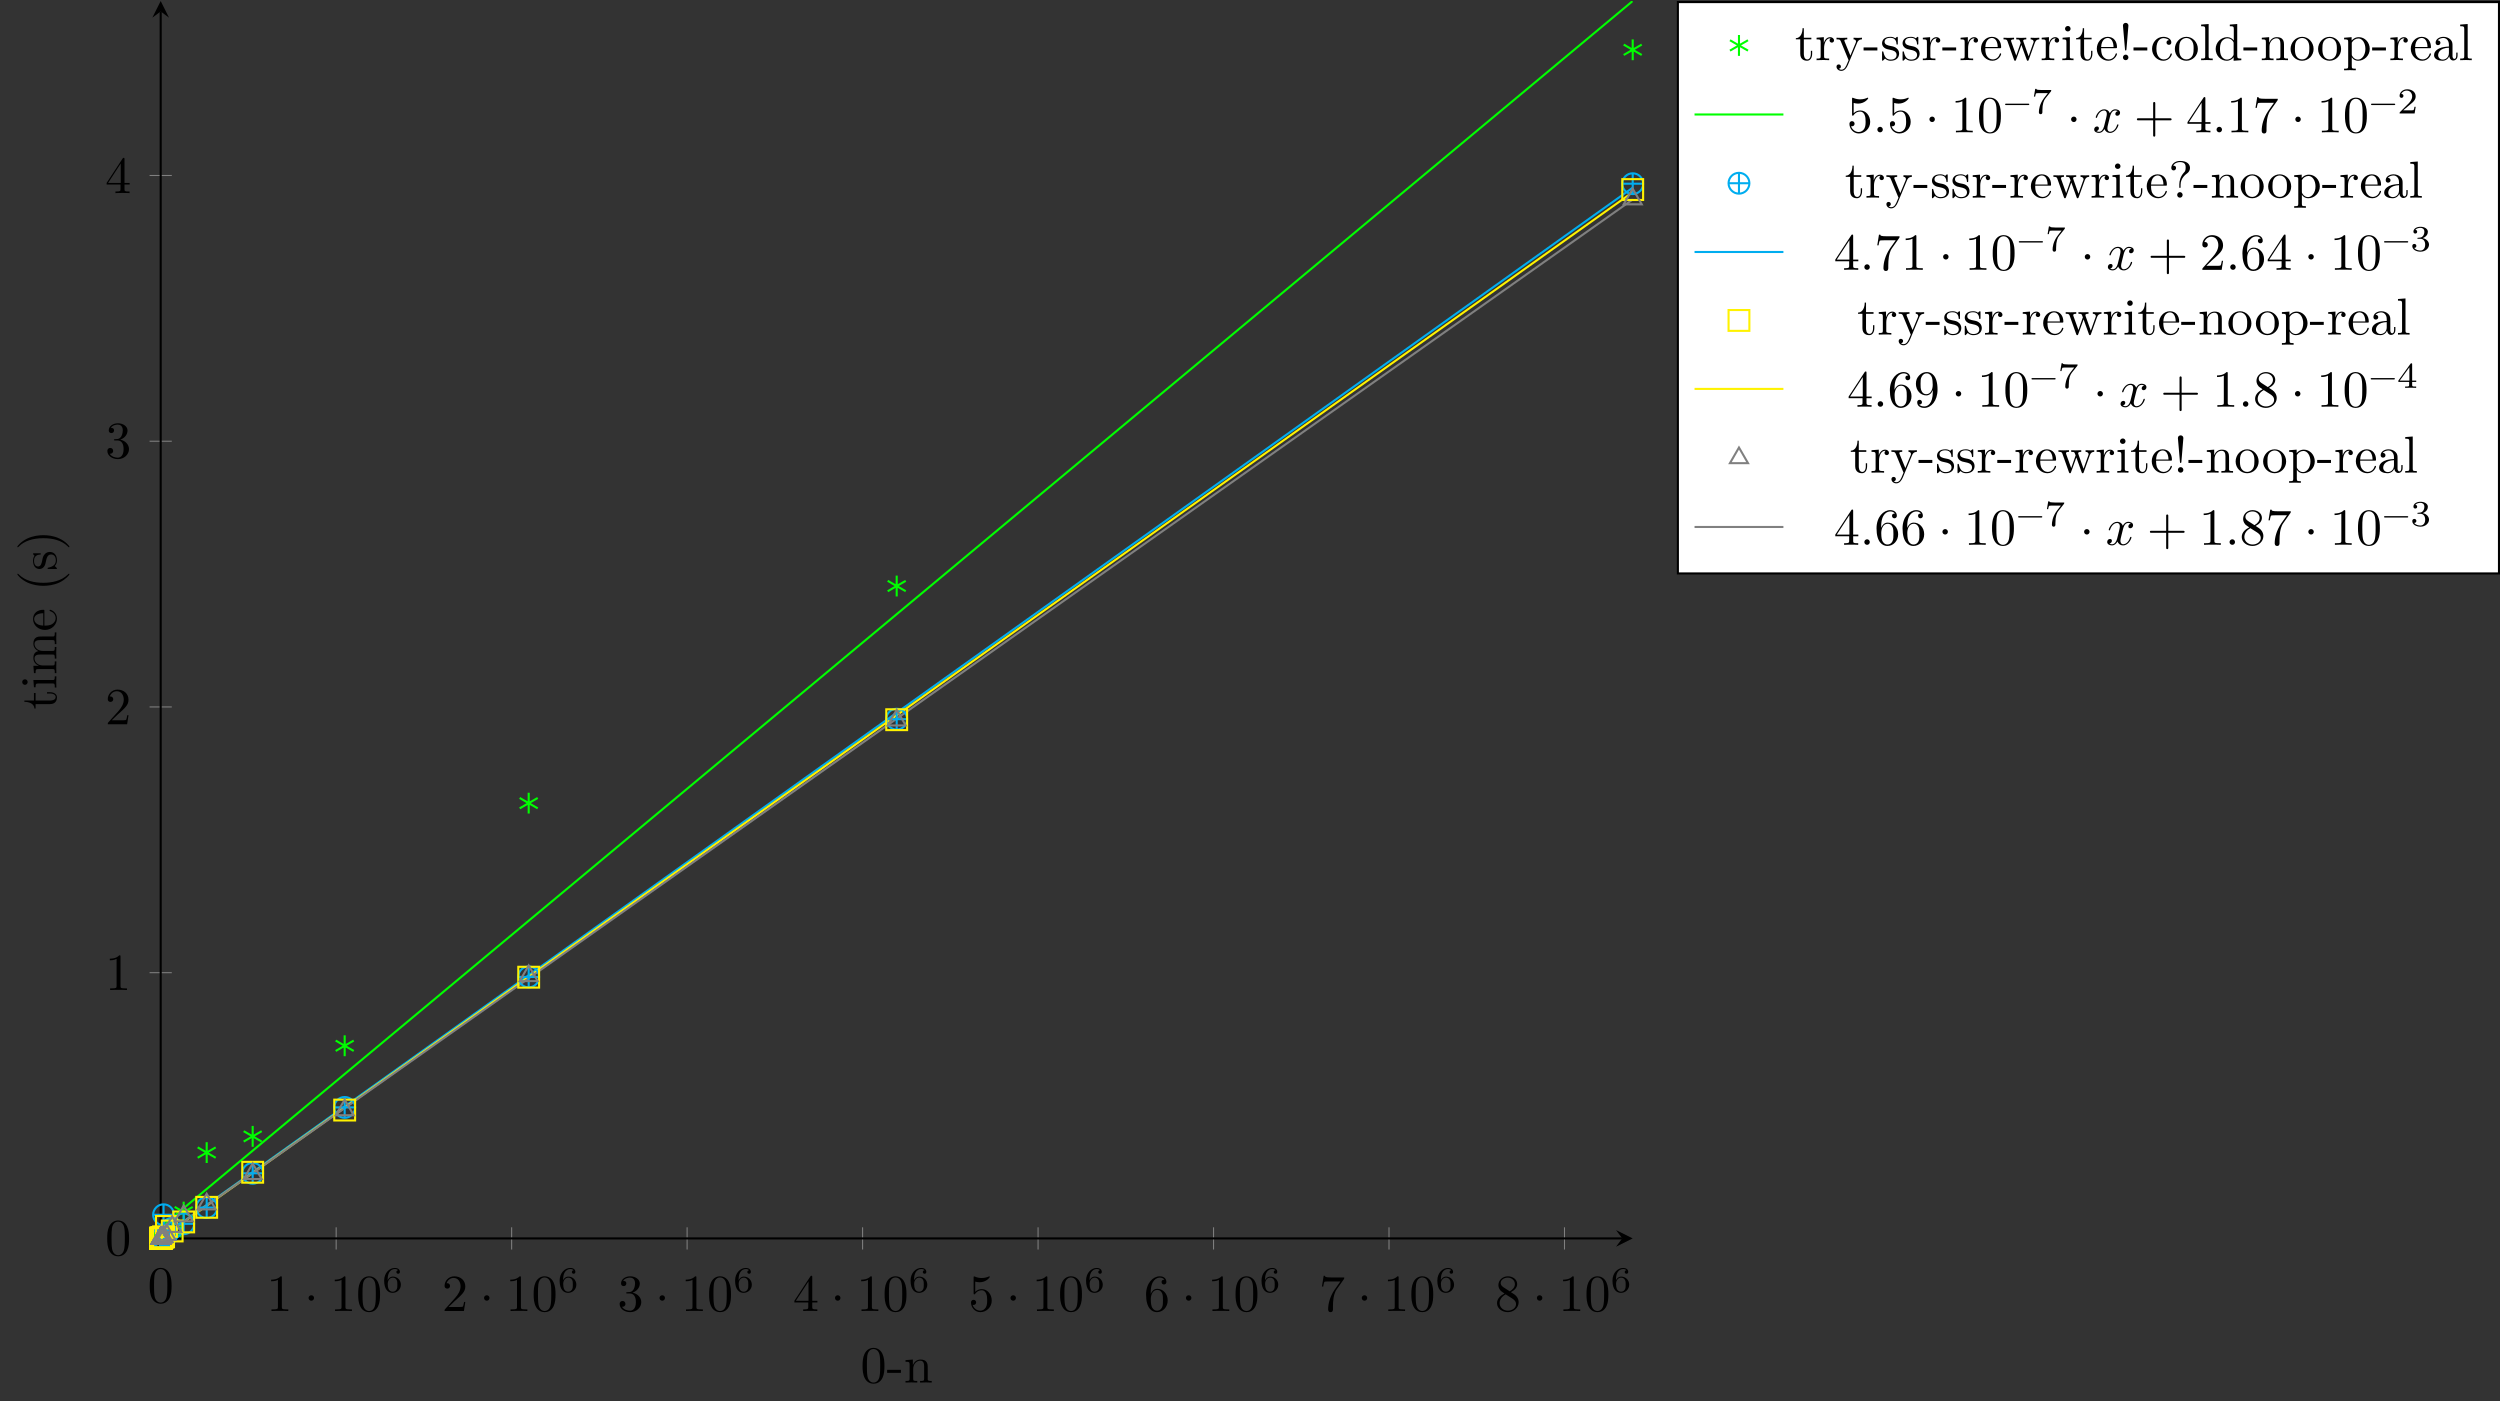 <?xml version="1.0" encoding="UTF-8"?>
<svg xmlns="http://www.w3.org/2000/svg" xmlns:xlink="http://www.w3.org/1999/xlink" width="478.428pt" height="268.124pt" viewBox="0 0 478.428 268.124" version="1.1">
<rect x="0" y="0" width="478.428" height="268.124" fill="#333333" stroke="none"/>
<defs>
<g>
<symbol overflow="visible" id="glyph0-0">
<path style="stroke:none;" d=""/>
</symbol>
<symbol overflow="visible" id="glyph0-1">
<path style="stroke:none;" d="M 4.578 -3.188 C 4.578 -3.984 4.531 -4.781 4.188 -5.516 C 3.734 -6.484 2.906 -6.641 2.5 -6.641 C 1.891 -6.641 1.172 -6.375 0.75 -5.453 C 0.438 -4.766 0.391 -3.984 0.391 -3.188 C 0.391 -2.438 0.422 -1.547 0.844 -0.781 C 1.266 0.016 2 0.219 2.484 0.219 C 3.016 0.219 3.781 0.016 4.219 -0.938 C 4.531 -1.625 4.578 -2.406 4.578 -3.188 Z M 3.766 -3.312 C 3.766 -2.562 3.766 -1.891 3.656 -1.25 C 3.5 -0.297 2.938 0 2.484 0 C 2.094 0 1.5 -0.25 1.328 -1.203 C 1.219 -1.797 1.219 -2.719 1.219 -3.312 C 1.219 -3.953 1.219 -4.609 1.297 -5.141 C 1.484 -6.328 2.234 -6.422 2.484 -6.422 C 2.812 -6.422 3.469 -6.234 3.656 -5.25 C 3.766 -4.688 3.766 -3.938 3.766 -3.312 Z M 3.766 -3.312 "/>
</symbol>
<symbol overflow="visible" id="glyph0-2">
<path style="stroke:none;" d="M 4.172 0 L 4.172 -0.312 L 3.859 -0.312 C 2.953 -0.312 2.938 -0.422 2.938 -0.781 L 2.938 -6.375 C 2.938 -6.625 2.938 -6.641 2.703 -6.641 C 2.078 -6 1.203 -6 0.891 -6 L 0.891 -5.688 C 1.094 -5.688 1.672 -5.688 2.188 -5.953 L 2.188 -0.781 C 2.188 -0.422 2.156 -0.312 1.266 -0.312 L 0.953 -0.312 L 0.953 0 C 1.297 -0.031 2.156 -0.031 2.562 -0.031 C 2.953 -0.031 3.828 -0.031 4.172 0 Z M 4.172 0 "/>
</symbol>
<symbol overflow="visible" id="glyph0-3">
<path style="stroke:none;" d="M 1.906 -2.5 C 1.906 -2.781 1.672 -3.016 1.391 -3.016 C 1.094 -3.016 0.859 -2.781 0.859 -2.5 C 0.859 -2.203 1.094 -1.969 1.391 -1.969 C 1.672 -1.969 1.906 -2.203 1.906 -2.5 Z M 1.906 -2.5 "/>
</symbol>
<symbol overflow="visible" id="glyph0-4">
<path style="stroke:none;" d="M 4.469 -1.734 L 4.234 -1.734 C 4.172 -1.438 4.109 -1 4 -0.844 C 3.938 -0.766 3.281 -0.766 3.062 -0.766 L 1.266 -0.766 L 2.328 -1.797 C 3.875 -3.172 4.469 -3.703 4.469 -4.703 C 4.469 -5.844 3.578 -6.641 2.359 -6.641 C 1.234 -6.641 0.5 -5.719 0.5 -4.828 C 0.5 -4.281 1 -4.281 1.031 -4.281 C 1.203 -4.281 1.547 -4.391 1.547 -4.812 C 1.547 -5.062 1.359 -5.328 1.016 -5.328 C 0.938 -5.328 0.922 -5.328 0.891 -5.312 C 1.109 -5.969 1.656 -6.328 2.234 -6.328 C 3.141 -6.328 3.562 -5.516 3.562 -4.703 C 3.562 -3.906 3.078 -3.125 2.516 -2.5 L 0.609 -0.375 C 0.5 -0.266 0.5 -0.234 0.5 0 L 4.203 0 Z M 4.469 -1.734 "/>
</symbol>
<symbol overflow="visible" id="glyph0-5">
<path style="stroke:none;" d="M 4.562 -1.703 C 4.562 -2.516 3.922 -3.297 2.891 -3.516 C 3.703 -3.781 4.281 -4.469 4.281 -5.266 C 4.281 -6.078 3.406 -6.641 2.453 -6.641 C 1.453 -6.641 0.688 -6.047 0.688 -5.281 C 0.688 -4.953 0.906 -4.766 1.203 -4.766 C 1.5 -4.766 1.703 -4.984 1.703 -5.281 C 1.703 -5.766 1.234 -5.766 1.094 -5.766 C 1.391 -6.266 2.047 -6.391 2.406 -6.391 C 2.828 -6.391 3.375 -6.172 3.375 -5.281 C 3.375 -5.156 3.344 -4.578 3.094 -4.141 C 2.797 -3.656 2.453 -3.625 2.203 -3.625 C 2.125 -3.609 1.891 -3.594 1.812 -3.594 C 1.734 -3.578 1.672 -3.562 1.672 -3.469 C 1.672 -3.359 1.734 -3.359 1.906 -3.359 L 2.344 -3.359 C 3.156 -3.359 3.531 -2.688 3.531 -1.703 C 3.531 -0.344 2.844 -0.062 2.406 -0.062 C 1.969 -0.062 1.219 -0.234 0.875 -0.812 C 1.219 -0.766 1.531 -0.984 1.531 -1.359 C 1.531 -1.719 1.266 -1.922 0.984 -1.922 C 0.734 -1.922 0.422 -1.781 0.422 -1.344 C 0.422 -0.438 1.344 0.219 2.438 0.219 C 3.656 0.219 4.562 -0.688 4.562 -1.703 Z M 4.562 -1.703 "/>
</symbol>
<symbol overflow="visible" id="glyph0-6">
<path style="stroke:none;" d="M 4.688 -1.641 L 4.688 -1.953 L 3.703 -1.953 L 3.703 -6.484 C 3.703 -6.688 3.703 -6.75 3.531 -6.75 C 3.453 -6.75 3.422 -6.75 3.344 -6.625 L 0.281 -1.953 L 0.281 -1.641 L 2.938 -1.641 L 2.938 -0.781 C 2.938 -0.422 2.906 -0.312 2.172 -0.312 L 1.969 -0.312 L 1.969 0 C 2.375 -0.031 2.891 -0.031 3.312 -0.031 C 3.734 -0.031 4.25 -0.031 4.672 0 L 4.672 -0.312 L 4.453 -0.312 C 3.719 -0.312 3.703 -0.422 3.703 -0.781 L 3.703 -1.641 Z M 2.984 -1.953 L 0.562 -1.953 L 2.984 -5.672 Z M 2.984 -1.953 "/>
</symbol>
<symbol overflow="visible" id="glyph0-7">
<path style="stroke:none;" d="M 4.469 -2 C 4.469 -3.188 3.656 -4.188 2.578 -4.188 C 2.109 -4.188 1.672 -4.031 1.312 -3.672 L 1.312 -5.625 C 1.516 -5.562 1.844 -5.5 2.156 -5.5 C 3.391 -5.5 4.094 -6.406 4.094 -6.531 C 4.094 -6.594 4.062 -6.641 3.984 -6.641 C 3.984 -6.641 3.953 -6.641 3.906 -6.609 C 3.703 -6.516 3.219 -6.312 2.547 -6.312 C 2.156 -6.312 1.688 -6.391 1.219 -6.594 C 1.141 -6.625 1.109 -6.625 1.109 -6.625 C 1 -6.625 1 -6.547 1 -6.391 L 1 -3.438 C 1 -3.266 1 -3.188 1.141 -3.188 C 1.219 -3.188 1.234 -3.203 1.281 -3.266 C 1.391 -3.422 1.75 -3.969 2.562 -3.969 C 3.078 -3.969 3.328 -3.516 3.406 -3.328 C 3.562 -2.953 3.594 -2.578 3.594 -2.078 C 3.594 -1.719 3.594 -1.125 3.344 -0.703 C 3.109 -0.312 2.734 -0.062 2.281 -0.062 C 1.562 -0.062 0.984 -0.594 0.812 -1.172 C 0.844 -1.172 0.875 -1.156 0.984 -1.156 C 1.312 -1.156 1.484 -1.406 1.484 -1.641 C 1.484 -1.891 1.312 -2.141 0.984 -2.141 C 0.844 -2.141 0.5 -2.062 0.5 -1.609 C 0.5 -0.75 1.188 0.219 2.297 0.219 C 3.453 0.219 4.469 -0.734 4.469 -2 Z M 4.469 -2 "/>
</symbol>
<symbol overflow="visible" id="glyph0-8">
<path style="stroke:none;" d="M 4.562 -2.031 C 4.562 -3.297 3.672 -4.25 2.562 -4.25 C 1.891 -4.25 1.516 -3.75 1.312 -3.266 L 1.312 -3.516 C 1.312 -6.031 2.547 -6.391 3.062 -6.391 C 3.297 -6.391 3.719 -6.328 3.938 -5.984 C 3.781 -5.984 3.391 -5.984 3.391 -5.547 C 3.391 -5.234 3.625 -5.078 3.844 -5.078 C 4 -5.078 4.312 -5.172 4.312 -5.562 C 4.312 -6.156 3.875 -6.641 3.047 -6.641 C 1.766 -6.641 0.422 -5.359 0.422 -3.156 C 0.422 -0.484 1.578 0.219 2.5 0.219 C 3.609 0.219 4.562 -0.719 4.562 -2.031 Z M 3.656 -2.047 C 3.656 -1.562 3.656 -1.062 3.484 -0.703 C 3.188 -0.109 2.734 -0.062 2.5 -0.062 C 1.875 -0.062 1.578 -0.656 1.516 -0.812 C 1.328 -1.281 1.328 -2.078 1.328 -2.25 C 1.328 -3.031 1.656 -4.031 2.547 -4.031 C 2.719 -4.031 3.172 -4.031 3.484 -3.406 C 3.656 -3.047 3.656 -2.531 3.656 -2.047 Z M 3.656 -2.047 "/>
</symbol>
<symbol overflow="visible" id="glyph0-9">
<path style="stroke:none;" d="M 4.828 -6.422 L 2.406 -6.422 C 1.203 -6.422 1.172 -6.547 1.141 -6.734 L 0.891 -6.734 L 0.562 -4.688 L 0.812 -4.688 C 0.844 -4.844 0.922 -5.469 1.062 -5.594 C 1.125 -5.656 1.906 -5.656 2.031 -5.656 L 4.094 -5.656 L 2.984 -4.078 C 2.078 -2.734 1.75 -1.344 1.75 -0.328 C 1.75 -0.234 1.75 0.219 2.219 0.219 C 2.672 0.219 2.672 -0.234 2.672 -0.328 L 2.672 -0.844 C 2.672 -1.391 2.703 -1.938 2.781 -2.469 C 2.828 -2.703 2.953 -3.562 3.406 -4.172 L 4.75 -6.078 C 4.828 -6.188 4.828 -6.203 4.828 -6.422 Z M 4.828 -6.422 "/>
</symbol>
<symbol overflow="visible" id="glyph0-10">
<path style="stroke:none;" d="M 4.562 -1.672 C 4.562 -2.031 4.453 -2.484 4.062 -2.906 C 3.875 -3.109 3.719 -3.203 3.078 -3.609 C 3.797 -3.984 4.281 -4.5 4.281 -5.156 C 4.281 -6.078 3.406 -6.641 2.5 -6.641 C 1.5 -6.641 0.688 -5.906 0.688 -4.969 C 0.688 -4.797 0.703 -4.344 1.125 -3.875 C 1.234 -3.766 1.609 -3.516 1.859 -3.344 C 1.281 -3.047 0.422 -2.5 0.422 -1.5 C 0.422 -0.453 1.438 0.219 2.484 0.219 C 3.609 0.219 4.562 -0.609 4.562 -1.672 Z M 3.844 -5.156 C 3.844 -4.578 3.453 -4.109 2.859 -3.766 L 1.625 -4.562 C 1.172 -4.859 1.125 -5.188 1.125 -5.359 C 1.125 -5.969 1.781 -6.391 2.484 -6.391 C 3.203 -6.391 3.844 -5.875 3.844 -5.156 Z M 4.062 -1.312 C 4.062 -0.578 3.312 -0.062 2.5 -0.062 C 1.641 -0.062 0.922 -0.672 0.922 -1.5 C 0.922 -2.078 1.234 -2.719 2.078 -3.188 L 3.312 -2.406 C 3.594 -2.219 4.062 -1.922 4.062 -1.312 Z M 4.062 -1.312 "/>
</symbol>
<symbol overflow="visible" id="glyph0-11">
<path style="stroke:none;" d="M 1.906 -0.531 C 1.906 -0.812 1.672 -1.062 1.391 -1.062 C 1.094 -1.062 0.859 -0.812 0.859 -0.531 C 0.859 -0.234 1.094 0 1.391 0 C 1.672 0 1.906 -0.234 1.906 -0.531 Z M 1.906 -0.531 "/>
</symbol>
<symbol overflow="visible" id="glyph0-12">
<path style="stroke:none;" d="M 5.25 -3.75 C 5.25 -4.266 4.672 -4.406 4.328 -4.406 C 3.75 -4.406 3.406 -3.875 3.281 -3.656 C 3.031 -4.312 2.5 -4.406 2.203 -4.406 C 1.172 -4.406 0.594 -3.125 0.594 -2.875 C 0.594 -2.766 0.719 -2.766 0.719 -2.766 C 0.797 -2.766 0.828 -2.797 0.844 -2.875 C 1.188 -3.938 1.844 -4.188 2.188 -4.188 C 2.375 -4.188 2.719 -4.094 2.719 -3.516 C 2.719 -3.203 2.547 -2.547 2.188 -1.141 C 2.031 -0.531 1.672 -0.109 1.234 -0.109 C 1.172 -0.109 0.953 -0.109 0.734 -0.234 C 0.984 -0.297 1.203 -0.5 1.203 -0.781 C 1.203 -1.047 0.984 -1.125 0.844 -1.125 C 0.531 -1.125 0.297 -0.875 0.297 -0.547 C 0.297 -0.094 0.781 0.109 1.219 0.109 C 1.891 0.109 2.25 -0.594 2.266 -0.641 C 2.391 -0.281 2.75 0.109 3.344 0.109 C 4.375 0.109 4.938 -1.172 4.938 -1.422 C 4.938 -1.531 4.859 -1.531 4.828 -1.531 C 4.734 -1.531 4.719 -1.484 4.688 -1.422 C 4.359 -0.344 3.688 -0.109 3.375 -0.109 C 2.984 -0.109 2.828 -0.422 2.828 -0.766 C 2.828 -0.984 2.875 -1.203 2.984 -1.641 L 3.328 -3.016 C 3.391 -3.266 3.625 -4.188 4.312 -4.188 C 4.359 -4.188 4.609 -4.188 4.812 -4.062 C 4.531 -4 4.344 -3.766 4.344 -3.516 C 4.344 -3.359 4.453 -3.172 4.719 -3.172 C 4.938 -3.172 5.25 -3.344 5.25 -3.75 Z M 5.25 -3.75 "/>
</symbol>
<symbol overflow="visible" id="glyph0-13">
<path style="stroke:none;" d="M 7.203 -2.5 C 7.203 -2.609 7.109 -2.688 7 -2.688 L 4.078 -2.688 L 4.078 -5.609 C 4.078 -5.719 3.984 -5.812 3.875 -5.812 C 3.766 -5.812 3.672 -5.719 3.672 -5.609 L 3.672 -2.688 L 0.75 -2.688 C 0.641 -2.688 0.562 -2.609 0.562 -2.5 C 0.562 -2.375 0.641 -2.297 0.75 -2.297 L 3.672 -2.297 L 3.672 0.625 C 3.672 0.734 3.766 0.828 3.875 0.828 C 3.984 0.828 4.078 0.734 4.078 0.625 L 4.078 -2.297 L 7 -2.297 C 7.109 -2.297 7.203 -2.375 7.203 -2.5 Z M 7.203 -2.5 "/>
</symbol>
<symbol overflow="visible" id="glyph0-14">
<path style="stroke:none;" d="M 4.562 -3.281 C 4.562 -5.969 3.406 -6.641 2.516 -6.641 C 1.969 -6.641 1.484 -6.453 1.062 -6.016 C 0.641 -5.562 0.422 -5.141 0.422 -4.391 C 0.422 -3.156 1.297 -2.172 2.406 -2.172 C 3.016 -2.172 3.422 -2.594 3.656 -3.172 L 3.656 -2.844 C 3.656 -0.516 2.625 -0.062 2.047 -0.062 C 1.875 -0.062 1.328 -0.078 1.062 -0.422 C 1.5 -0.422 1.578 -0.703 1.578 -0.875 C 1.578 -1.188 1.344 -1.328 1.125 -1.328 C 0.969 -1.328 0.672 -1.25 0.672 -0.859 C 0.672 -0.188 1.203 0.219 2.047 0.219 C 3.344 0.219 4.562 -1.141 4.562 -3.281 Z M 3.641 -4.203 C 3.641 -3.375 3.297 -2.406 2.422 -2.406 C 2.266 -2.406 1.797 -2.406 1.5 -3.031 C 1.312 -3.406 1.312 -3.891 1.312 -4.391 C 1.312 -4.922 1.312 -5.391 1.531 -5.766 C 1.797 -6.266 2.172 -6.391 2.516 -6.391 C 2.984 -6.391 3.312 -6.047 3.484 -5.609 C 3.594 -5.281 3.641 -4.656 3.641 -4.203 Z M 3.641 -4.203 "/>
</symbol>
<symbol overflow="visible" id="glyph1-0">
<path style="stroke:none;" d=""/>
</symbol>
<symbol overflow="visible" id="glyph1-1">
<path style="stroke:none;" d="M 3.578 -1.422 C 3.578 -2.312 2.875 -2.969 2.062 -2.969 C 1.5 -2.969 1.203 -2.594 1.047 -2.281 C 1.047 -2.844 1.094 -3.359 1.359 -3.797 C 1.594 -4.172 1.969 -4.422 2.422 -4.422 C 2.625 -4.422 2.906 -4.375 3.047 -4.188 C 2.875 -4.172 2.719 -4.047 2.719 -3.844 C 2.719 -3.672 2.844 -3.516 3.047 -3.516 C 3.266 -3.516 3.391 -3.656 3.391 -3.859 C 3.391 -4.266 3.094 -4.625 2.406 -4.625 C 1.406 -4.625 0.375 -3.703 0.375 -2.203 C 0.375 -0.406 1.219 0.141 2 0.141 C 2.844 0.141 3.578 -0.516 3.578 -1.422 Z M 2.906 -1.422 C 2.906 -1.031 2.906 -0.734 2.719 -0.453 C 2.562 -0.219 2.328 -0.078 2 -0.078 C 1.641 -0.078 1.375 -0.281 1.219 -0.594 C 1.125 -0.797 1.062 -1.156 1.062 -1.562 C 1.062 -2.25 1.469 -2.766 2.031 -2.766 C 2.344 -2.766 2.562 -2.641 2.734 -2.391 C 2.906 -2.125 2.906 -1.828 2.906 -1.422 Z M 2.906 -1.422 "/>
</symbol>
<symbol overflow="visible" id="glyph1-2">
<path style="stroke:none;" d="M 5.031 -1.734 C 5.031 -1.812 4.969 -1.875 4.891 -1.875 L 0.531 -1.875 C 0.453 -1.875 0.391 -1.812 0.391 -1.734 C 0.391 -1.672 0.453 -1.609 0.531 -1.609 L 4.891 -1.609 C 4.969 -1.609 5.031 -1.672 5.031 -1.734 Z M 5.031 -1.734 "/>
</symbol>
<symbol overflow="visible" id="glyph1-3">
<path style="stroke:none;" d="M 3.797 -4.484 L 1.969 -4.484 C 1.688 -4.484 1.609 -4.5 1.359 -4.516 C 1 -4.547 0.984 -4.594 0.969 -4.703 L 0.734 -4.703 L 0.484 -3.219 L 0.719 -3.219 C 0.734 -3.328 0.812 -3.781 0.922 -3.859 C 0.969 -3.891 1.547 -3.891 1.641 -3.891 L 3.156 -3.891 L 2.438 -2.969 C 1.531 -1.781 1.438 -0.672 1.438 -0.266 C 1.438 -0.188 1.438 0.141 1.766 0.141 C 2.109 0.141 2.109 -0.172 2.109 -0.266 L 2.109 -0.547 C 2.109 -1.891 2.391 -2.516 2.688 -2.891 L 3.734 -4.203 C 3.797 -4.297 3.797 -4.312 3.797 -4.484 Z M 3.797 -4.484 "/>
</symbol>
<symbol overflow="visible" id="glyph1-4">
<path style="stroke:none;" d="M 3.516 -1.266 L 3.281 -1.266 C 3.266 -1.109 3.188 -0.703 3.094 -0.641 C 3.047 -0.594 2.516 -0.594 2.406 -0.594 L 1.125 -0.594 C 1.859 -1.234 2.109 -1.438 2.516 -1.766 C 3.031 -2.172 3.516 -2.609 3.516 -3.266 C 3.516 -4.109 2.781 -4.625 1.891 -4.625 C 1.031 -4.625 0.438 -4.016 0.438 -3.375 C 0.438 -3.031 0.734 -2.984 0.812 -2.984 C 0.969 -2.984 1.172 -3.109 1.172 -3.359 C 1.172 -3.484 1.125 -3.734 0.766 -3.734 C 0.984 -4.219 1.453 -4.375 1.781 -4.375 C 2.484 -4.375 2.844 -3.828 2.844 -3.266 C 2.844 -2.656 2.406 -2.188 2.188 -1.938 L 0.516 -0.266 C 0.438 -0.203 0.438 -0.188 0.438 0 L 3.312 0 Z M 3.516 -1.266 "/>
</symbol>
<symbol overflow="visible" id="glyph1-5">
<path style="stroke:none;" d="M 3.578 -1.203 C 3.578 -1.75 3.141 -2.297 2.375 -2.453 C 3.094 -2.719 3.359 -3.234 3.359 -3.672 C 3.359 -4.219 2.734 -4.625 1.953 -4.625 C 1.188 -4.625 0.594 -4.25 0.594 -3.688 C 0.594 -3.453 0.75 -3.328 0.953 -3.328 C 1.172 -3.328 1.312 -3.484 1.312 -3.672 C 1.312 -3.875 1.172 -4.031 0.953 -4.047 C 1.203 -4.344 1.672 -4.422 1.938 -4.422 C 2.25 -4.422 2.688 -4.266 2.688 -3.672 C 2.688 -3.375 2.594 -3.047 2.406 -2.844 C 2.188 -2.578 1.984 -2.562 1.641 -2.531 C 1.469 -2.516 1.453 -2.516 1.422 -2.516 C 1.422 -2.516 1.344 -2.5 1.344 -2.422 C 1.344 -2.328 1.406 -2.328 1.531 -2.328 L 1.906 -2.328 C 2.453 -2.328 2.844 -1.953 2.844 -1.203 C 2.844 -0.344 2.328 -0.078 1.938 -0.078 C 1.656 -0.078 1.031 -0.156 0.75 -0.578 C 1.078 -0.578 1.156 -0.812 1.156 -0.969 C 1.156 -1.188 0.984 -1.344 0.766 -1.344 C 0.578 -1.344 0.375 -1.219 0.375 -0.938 C 0.375 -0.281 1.094 0.141 1.938 0.141 C 2.906 0.141 3.578 -0.516 3.578 -1.203 Z M 3.578 -1.203 "/>
</symbol>
<symbol overflow="visible" id="glyph1-6">
<path style="stroke:none;" d="M 3.688 -1.141 L 3.688 -1.391 L 2.906 -1.391 L 2.906 -4.5 C 2.906 -4.641 2.906 -4.703 2.766 -4.703 C 2.672 -4.703 2.641 -4.703 2.578 -4.594 L 0.266 -1.391 L 0.266 -1.141 L 2.328 -1.141 L 2.328 -0.578 C 2.328 -0.328 2.328 -0.25 1.75 -0.25 L 1.562 -0.25 L 1.562 0 L 2.609 -0.031 L 3.672 0 L 3.672 -0.25 L 3.484 -0.25 C 2.906 -0.25 2.906 -0.328 2.906 -0.578 L 2.906 -1.141 Z M 2.375 -1.391 L 0.531 -1.391 L 2.375 -3.938 Z M 2.375 -1.391 "/>
</symbol>
<symbol overflow="visible" id="glyph2-0">
<path style="stroke:none;" d=""/>
</symbol>
<symbol overflow="visible" id="glyph2-1">
<path style="stroke:none;" d="M 4.578 -3.188 C 4.578 -3.984 4.531 -4.781 4.188 -5.516 C 3.734 -6.484 2.906 -6.641 2.5 -6.641 C 1.891 -6.641 1.172 -6.375 0.75 -5.453 C 0.438 -4.766 0.391 -3.984 0.391 -3.188 C 0.391 -2.438 0.422 -1.547 0.844 -0.781 C 1.266 0.016 2 0.219 2.484 0.219 C 3.016 0.219 3.781 0.016 4.219 -0.938 C 4.531 -1.625 4.578 -2.406 4.578 -3.188 Z M 3.766 -3.312 C 3.766 -2.562 3.766 -1.891 3.656 -1.25 C 3.5 -0.297 2.938 0 2.484 0 C 2.094 0 1.5 -0.25 1.328 -1.203 C 1.219 -1.797 1.219 -2.719 1.219 -3.312 C 1.219 -3.953 1.219 -4.609 1.297 -5.141 C 1.484 -6.328 2.234 -6.422 2.484 -6.422 C 2.812 -6.422 3.469 -6.234 3.656 -5.25 C 3.766 -4.688 3.766 -3.938 3.766 -3.312 Z M 3.766 -3.312 "/>
</symbol>
<symbol overflow="visible" id="glyph2-2">
<path style="stroke:none;" d="M 2.75 -1.859 L 2.75 -2.438 L 0.109 -2.438 L 0.109 -1.859 Z M 2.75 -1.859 "/>
</symbol>
<symbol overflow="visible" id="glyph2-3">
<path style="stroke:none;" d="M 5.328 0 L 5.328 -0.312 C 4.812 -0.312 4.562 -0.312 4.562 -0.609 L 4.562 -2.516 C 4.562 -3.375 4.562 -3.672 4.25 -4.031 C 4.109 -4.203 3.781 -4.406 3.203 -4.406 C 2.469 -4.406 2 -3.984 1.719 -3.359 L 1.719 -4.406 L 0.312 -4.297 L 0.312 -3.984 C 1.016 -3.984 1.094 -3.922 1.094 -3.422 L 1.094 -0.75 C 1.094 -0.312 0.984 -0.312 0.312 -0.312 L 0.312 0 L 1.453 -0.031 L 2.562 0 L 2.562 -0.312 C 1.891 -0.312 1.781 -0.312 1.781 -0.75 L 1.781 -2.594 C 1.781 -3.625 2.5 -4.188 3.125 -4.188 C 3.766 -4.188 3.875 -3.656 3.875 -3.078 L 3.875 -0.75 C 3.875 -0.312 3.766 -0.312 3.094 -0.312 L 3.094 0 L 4.219 -0.031 Z M 5.328 0 "/>
</symbol>
<symbol overflow="visible" id="glyph2-4">
<path style="stroke:none;" d="M 3.312 -1.234 L 3.312 -1.797 L 3.062 -1.797 L 3.062 -1.25 C 3.062 -0.516 2.766 -0.141 2.391 -0.141 C 1.719 -0.141 1.719 -1.047 1.719 -1.219 L 1.719 -3.984 L 3.156 -3.984 L 3.156 -4.297 L 1.719 -4.297 L 1.719 -6.125 L 1.469 -6.125 C 1.469 -5.312 1.172 -4.25 0.188 -4.203 L 0.188 -3.984 L 1.031 -3.984 L 1.031 -1.234 C 1.031 -0.016 1.969 0.109 2.328 0.109 C 3.031 0.109 3.312 -0.594 3.312 -1.234 Z M 3.312 -1.234 "/>
</symbol>
<symbol overflow="visible" id="glyph2-5">
<path style="stroke:none;" d="M 3.625 -3.797 C 3.625 -4.109 3.312 -4.406 2.891 -4.406 C 2.156 -4.406 1.797 -3.734 1.672 -3.312 L 1.672 -4.406 L 0.281 -4.297 L 0.281 -3.984 C 0.984 -3.984 1.062 -3.922 1.062 -3.422 L 1.062 -0.75 C 1.062 -0.312 0.953 -0.312 0.281 -0.312 L 0.281 0 L 1.422 -0.031 C 1.812 -0.031 2.281 -0.031 2.688 0 L 2.688 -0.312 L 2.469 -0.312 C 1.734 -0.312 1.719 -0.422 1.719 -0.781 L 1.719 -2.312 C 1.719 -3.297 2.141 -4.188 2.891 -4.188 C 2.953 -4.188 2.984 -4.188 3 -4.172 C 2.969 -4.172 2.766 -4.047 2.766 -3.781 C 2.766 -3.516 2.984 -3.359 3.203 -3.359 C 3.375 -3.359 3.625 -3.484 3.625 -3.797 Z M 3.625 -3.797 "/>
</symbol>
<symbol overflow="visible" id="glyph2-6">
<path style="stroke:none;" d="M 5.062 -3.984 L 5.062 -4.297 C 4.828 -4.281 4.547 -4.266 4.312 -4.266 L 3.453 -4.297 L 3.453 -3.984 C 3.766 -3.984 3.922 -3.812 3.922 -3.562 C 3.922 -3.453 3.906 -3.438 3.859 -3.312 L 2.844 -0.875 L 1.75 -3.547 C 1.703 -3.656 1.688 -3.688 1.688 -3.734 C 1.688 -3.984 2.047 -3.984 2.25 -3.984 L 2.25 -4.297 L 1.156 -4.266 C 0.891 -4.266 0.484 -4.281 0.188 -4.297 L 0.188 -3.984 C 0.672 -3.984 0.859 -3.984 1 -3.641 L 2.5 0 L 2.25 0.594 C 2.031 1.141 1.75 1.828 1.109 1.828 C 1.062 1.828 0.828 1.828 0.641 1.641 C 0.953 1.609 1.031 1.391 1.031 1.219 C 1.031 0.969 0.844 0.812 0.609 0.812 C 0.406 0.812 0.188 0.938 0.188 1.234 C 0.188 1.688 0.609 2.047 1.109 2.047 C 1.734 2.047 2.141 1.469 2.375 0.906 L 4.141 -3.344 C 4.391 -3.984 4.906 -3.984 5.062 -3.984 Z M 5.062 -3.984 "/>
</symbol>
<symbol overflow="visible" id="glyph2-7">
<path style="stroke:none;" d="M 3.594 -1.281 C 3.594 -1.797 3.297 -2.109 3.172 -2.219 C 2.844 -2.547 2.453 -2.625 2.031 -2.703 C 1.469 -2.812 0.812 -2.938 0.812 -3.516 C 0.812 -3.875 1.062 -4.281 1.922 -4.281 C 3.016 -4.281 3.078 -3.375 3.094 -3.078 C 3.094 -2.984 3.203 -2.984 3.203 -2.984 C 3.344 -2.984 3.344 -3.031 3.344 -3.219 L 3.344 -4.234 C 3.344 -4.391 3.344 -4.469 3.234 -4.469 C 3.188 -4.469 3.156 -4.469 3.031 -4.344 C 3 -4.312 2.906 -4.219 2.859 -4.188 C 2.484 -4.469 2.078 -4.469 1.922 -4.469 C 0.703 -4.469 0.328 -3.797 0.328 -3.234 C 0.328 -2.891 0.484 -2.609 0.75 -2.391 C 1.078 -2.141 1.359 -2.078 2.078 -1.938 C 2.297 -1.891 3.109 -1.734 3.109 -1.016 C 3.109 -0.516 2.766 -0.109 1.984 -0.109 C 1.141 -0.109 0.781 -0.672 0.594 -1.531 C 0.562 -1.656 0.562 -1.688 0.453 -1.688 C 0.328 -1.688 0.328 -1.625 0.328 -1.453 L 0.328 -0.125 C 0.328 0.047 0.328 0.109 0.438 0.109 C 0.484 0.109 0.5 0.094 0.688 -0.094 C 0.703 -0.109 0.703 -0.125 0.891 -0.312 C 1.328 0.094 1.781 0.109 1.984 0.109 C 3.125 0.109 3.594 -0.562 3.594 -1.281 Z M 3.594 -1.281 "/>
</symbol>
<symbol overflow="visible" id="glyph2-8">
<path style="stroke:none;" d="M 4.141 -1.188 C 4.141 -1.281 4.062 -1.312 4 -1.312 C 3.922 -1.312 3.891 -1.25 3.875 -1.172 C 3.531 -0.141 2.625 -0.141 2.531 -0.141 C 2.031 -0.141 1.641 -0.438 1.406 -0.812 C 1.109 -1.281 1.109 -1.938 1.109 -2.297 L 3.891 -2.297 C 4.109 -2.297 4.141 -2.297 4.141 -2.516 C 4.141 -3.5 3.594 -4.469 2.359 -4.469 C 1.203 -4.469 0.281 -3.438 0.281 -2.188 C 0.281 -0.859 1.328 0.109 2.469 0.109 C 3.688 0.109 4.141 -1 4.141 -1.188 Z M 3.484 -2.516 L 1.109 -2.516 C 1.172 -4 2.016 -4.25 2.359 -4.25 C 3.375 -4.25 3.484 -2.906 3.484 -2.516 Z M 3.484 -2.516 "/>
</symbol>
<symbol overflow="visible" id="glyph2-9">
<path style="stroke:none;" d="M 7.016 -3.984 L 7.016 -4.297 C 6.781 -4.281 6.5 -4.266 6.281 -4.266 L 5.359 -4.297 L 5.359 -3.984 C 5.719 -3.984 5.938 -3.797 5.938 -3.516 C 5.938 -3.453 5.938 -3.422 5.875 -3.297 L 4.969 -0.75 L 3.984 -3.531 C 3.953 -3.656 3.938 -3.672 3.938 -3.719 C 3.938 -3.984 4.328 -3.984 4.531 -3.984 L 4.531 -4.297 L 3.484 -4.266 C 3.188 -4.266 2.906 -4.281 2.609 -4.297 L 2.609 -3.984 C 2.969 -3.984 3.125 -3.969 3.234 -3.844 C 3.281 -3.781 3.391 -3.484 3.453 -3.297 L 2.609 -0.875 L 1.656 -3.531 C 1.609 -3.656 1.609 -3.672 1.609 -3.719 C 1.609 -3.984 2 -3.984 2.188 -3.984 L 2.188 -4.297 L 1.109 -4.266 L 0.172 -4.297 L 0.172 -3.984 C 0.672 -3.984 0.797 -3.953 0.922 -3.641 L 2.172 -0.109 C 2.219 0.031 2.25 0.109 2.375 0.109 C 2.516 0.109 2.531 0.047 2.578 -0.094 L 3.594 -2.906 L 4.609 -0.078 C 4.641 0.031 4.672 0.109 4.812 0.109 C 4.938 0.109 4.969 0.016 5 -0.078 L 6.172 -3.344 C 6.344 -3.844 6.656 -3.984 7.016 -3.984 Z M 7.016 -3.984 "/>
</symbol>
<symbol overflow="visible" id="glyph2-10">
<path style="stroke:none;" d="M 2.469 0 L 2.469 -0.312 C 1.797 -0.312 1.766 -0.359 1.766 -0.75 L 1.766 -4.406 L 0.375 -4.297 L 0.375 -3.984 C 1.016 -3.984 1.109 -3.922 1.109 -3.438 L 1.109 -0.75 C 1.109 -0.312 1 -0.312 0.328 -0.312 L 0.328 0 L 1.422 -0.031 C 1.781 -0.031 2.125 -0.016 2.469 0 Z M 1.906 -6.016 C 1.906 -6.297 1.688 -6.547 1.391 -6.547 C 1.047 -6.547 0.844 -6.266 0.844 -6.016 C 0.844 -5.75 1.078 -5.5 1.375 -5.5 C 1.719 -5.5 1.906 -5.766 1.906 -6.016 Z M 1.906 -6.016 "/>
</symbol>
<symbol overflow="visible" id="glyph2-11">
<path style="stroke:none;" d="M 1.906 -6.625 C 1.906 -6.953 1.641 -7.141 1.391 -7.141 C 1.125 -7.141 0.859 -6.953 0.859 -6.625 L 1.25 -2.094 C 1.25 -1.938 1.266 -1.859 1.391 -1.859 C 1.484 -1.859 1.516 -1.906 1.531 -2.078 Z M 1.906 -0.531 C 1.906 -0.812 1.672 -1.062 1.391 -1.062 C 1.094 -1.062 0.859 -0.812 0.859 -0.531 C 0.859 -0.234 1.094 0 1.391 0 C 1.672 0 1.906 -0.234 1.906 -0.531 Z M 1.906 -0.531 "/>
</symbol>
<symbol overflow="visible" id="glyph2-12">
<path style="stroke:none;" d="M 4.141 -1.188 C 4.141 -1.281 4.031 -1.281 4 -1.281 C 3.922 -1.281 3.891 -1.25 3.875 -1.188 C 3.594 -0.266 2.938 -0.141 2.578 -0.141 C 2.047 -0.141 1.172 -0.562 1.172 -2.172 C 1.172 -3.797 1.984 -4.219 2.516 -4.219 C 2.609 -4.219 3.234 -4.203 3.578 -3.844 C 3.172 -3.812 3.109 -3.516 3.109 -3.391 C 3.109 -3.125 3.297 -2.938 3.562 -2.938 C 3.828 -2.938 4.031 -3.094 4.031 -3.406 C 4.031 -4.078 3.266 -4.469 2.5 -4.469 C 1.25 -4.469 0.344 -3.391 0.344 -2.156 C 0.344 -0.875 1.328 0.109 2.484 0.109 C 3.812 0.109 4.141 -1.094 4.141 -1.188 Z M 4.141 -1.188 "/>
</symbol>
<symbol overflow="visible" id="glyph2-13">
<path style="stroke:none;" d="M 4.688 -2.141 C 4.688 -3.406 3.703 -4.469 2.5 -4.469 C 1.25 -4.469 0.281 -3.375 0.281 -2.141 C 0.281 -0.844 1.312 0.109 2.484 0.109 C 3.688 0.109 4.688 -0.875 4.688 -2.141 Z M 3.875 -2.219 C 3.875 -1.859 3.875 -1.312 3.656 -0.875 C 3.422 -0.422 2.984 -0.141 2.5 -0.141 C 2.062 -0.141 1.625 -0.344 1.359 -0.812 C 1.109 -1.25 1.109 -1.859 1.109 -2.219 C 1.109 -2.609 1.109 -3.141 1.344 -3.578 C 1.609 -4.031 2.078 -4.25 2.484 -4.25 C 2.922 -4.25 3.344 -4.031 3.609 -3.594 C 3.875 -3.172 3.875 -2.594 3.875 -2.219 Z M 3.875 -2.219 "/>
</symbol>
<symbol overflow="visible" id="glyph2-14">
<path style="stroke:none;" d="M 2.547 0 L 2.547 -0.312 C 1.875 -0.312 1.766 -0.312 1.766 -0.75 L 1.766 -6.922 L 0.328 -6.812 L 0.328 -6.5 C 1.031 -6.5 1.109 -6.438 1.109 -5.938 L 1.109 -0.75 C 1.109 -0.312 1 -0.312 0.328 -0.312 L 0.328 0 L 1.438 -0.031 Z M 2.547 0 "/>
</symbol>
<symbol overflow="visible" id="glyph2-15">
<path style="stroke:none;" d="M 5.25 0 L 5.25 -0.312 C 4.562 -0.312 4.469 -0.375 4.469 -0.875 L 4.469 -6.922 L 3.047 -6.812 L 3.047 -6.5 C 3.734 -6.5 3.812 -6.438 3.812 -5.938 L 3.812 -3.781 C 3.531 -4.141 3.094 -4.406 2.562 -4.406 C 1.391 -4.406 0.344 -3.422 0.344 -2.141 C 0.344 -0.875 1.312 0.109 2.453 0.109 C 3.094 0.109 3.531 -0.234 3.781 -0.547 L 3.781 0.109 Z M 3.781 -1.172 C 3.781 -1 3.781 -0.984 3.672 -0.812 C 3.375 -0.328 2.938 -0.109 2.5 -0.109 C 2.047 -0.109 1.688 -0.375 1.453 -0.75 C 1.203 -1.156 1.172 -1.719 1.172 -2.141 C 1.172 -2.5 1.188 -3.094 1.469 -3.547 C 1.688 -3.859 2.062 -4.188 2.609 -4.188 C 2.953 -4.188 3.375 -4.031 3.672 -3.594 C 3.781 -3.422 3.781 -3.406 3.781 -3.219 Z M 3.781 -1.172 "/>
</symbol>
<symbol overflow="visible" id="glyph2-16">
<path style="stroke:none;" d="M 5.188 -2.156 C 5.188 -3.422 4.234 -4.406 3.109 -4.406 C 2.328 -4.406 1.906 -3.969 1.719 -3.75 L 1.719 -4.406 L 0.281 -4.297 L 0.281 -3.984 C 0.984 -3.984 1.062 -3.922 1.062 -3.484 L 1.062 1.172 C 1.062 1.625 0.953 1.625 0.281 1.625 L 0.281 1.938 L 1.391 1.906 L 2.516 1.938 L 2.516 1.625 C 1.859 1.625 1.75 1.625 1.75 1.172 L 1.75 -0.594 C 1.797 -0.422 2.219 0.109 2.969 0.109 C 4.156 0.109 5.188 -0.875 5.188 -2.156 Z M 4.359 -2.156 C 4.359 -0.953 3.672 -0.109 2.938 -0.109 C 2.531 -0.109 2.156 -0.312 1.891 -0.719 C 1.75 -0.922 1.75 -0.938 1.75 -1.141 L 1.75 -3.359 C 2.031 -3.875 2.516 -4.156 3.031 -4.156 C 3.766 -4.156 4.359 -3.281 4.359 -2.156 Z M 4.359 -2.156 "/>
</symbol>
<symbol overflow="visible" id="glyph2-17">
<path style="stroke:none;" d="M 4.812 -0.891 L 4.812 -1.453 L 4.562 -1.453 L 4.562 -0.891 C 4.562 -0.312 4.312 -0.25 4.203 -0.25 C 3.875 -0.25 3.844 -0.703 3.844 -0.75 L 3.844 -2.734 C 3.844 -3.156 3.844 -3.547 3.484 -3.922 C 3.094 -4.312 2.594 -4.469 2.109 -4.469 C 1.297 -4.469 0.609 -4 0.609 -3.344 C 0.609 -3.047 0.812 -2.875 1.062 -2.875 C 1.344 -2.875 1.531 -3.078 1.531 -3.328 C 1.531 -3.453 1.469 -3.781 1.016 -3.781 C 1.281 -4.141 1.781 -4.25 2.094 -4.25 C 2.578 -4.25 3.156 -3.859 3.156 -2.969 L 3.156 -2.609 C 2.641 -2.578 1.938 -2.547 1.312 -2.25 C 0.562 -1.906 0.312 -1.391 0.312 -0.953 C 0.312 -0.141 1.281 0.109 1.906 0.109 C 2.578 0.109 3.031 -0.297 3.219 -0.75 C 3.266 -0.359 3.531 0.062 4 0.062 C 4.203 0.062 4.812 -0.078 4.812 -0.891 Z M 3.156 -1.391 C 3.156 -0.453 2.438 -0.109 1.984 -0.109 C 1.5 -0.109 1.094 -0.453 1.094 -0.953 C 1.094 -1.5 1.5 -2.328 3.156 -2.391 Z M 3.156 -1.391 "/>
</symbol>
<symbol overflow="visible" id="glyph2-18">
<path style="stroke:none;" d="M 4.141 -5.688 C 4.141 -6.266 3.734 -7.031 2.25 -7.031 C 1.172 -7.031 0.562 -6.344 0.562 -5.703 C 0.562 -5.359 0.781 -5.219 1.016 -5.219 C 1.297 -5.219 1.469 -5.422 1.469 -5.688 C 1.469 -6.125 1.062 -6.125 0.922 -6.125 C 1.219 -6.656 1.797 -6.812 2.219 -6.812 C 3.312 -6.812 3.312 -6.125 3.312 -5.734 C 3.312 -5.156 3.156 -4.969 2.969 -4.797 C 2.312 -4.078 2.094 -3.156 2.094 -2.547 L 2.094 -2.109 C 2.094 -1.922 2.094 -1.859 2.219 -1.859 C 2.344 -1.859 2.344 -1.953 2.344 -2.141 L 2.344 -2.484 C 2.344 -3.734 3.312 -4.453 3.656 -4.703 C 3.922 -4.906 4.141 -5.266 4.141 -5.688 Z M 2.734 -0.531 C 2.734 -0.812 2.5 -1.062 2.219 -1.062 C 1.922 -1.062 1.688 -0.812 1.688 -0.531 C 1.688 -0.234 1.922 0 2.219 0 C 2.5 0 2.734 -0.234 2.734 -0.531 Z M 2.734 -0.531 "/>
</symbol>
<symbol overflow="visible" id="glyph3-0">
<path style="stroke:none;" d=""/>
</symbol>
<symbol overflow="visible" id="glyph3-1">
<path style="stroke:none;" d="M -1.234 -3.312 L -1.797 -3.312 L -1.797 -3.062 L -1.25 -3.062 C -0.516 -3.062 -0.141 -2.766 -0.141 -2.391 C -0.141 -1.719 -1.047 -1.719 -1.219 -1.719 L -3.984 -1.719 L -3.984 -3.156 L -4.297 -3.156 L -4.297 -1.719 L -6.125 -1.719 L -6.125 -1.469 C -5.312 -1.469 -4.25 -1.172 -4.203 -0.188 L -3.984 -0.188 L -3.984 -1.031 L -1.234 -1.031 C -0.016 -1.031 0.109 -1.969 0.109 -2.328 C 0.109 -3.031 -0.594 -3.312 -1.234 -3.312 Z M -1.234 -3.312 "/>
</symbol>
<symbol overflow="visible" id="glyph3-2">
<path style="stroke:none;" d="M 0 -2.469 L -0.312 -2.469 C -0.312 -1.797 -0.359 -1.766 -0.75 -1.766 L -4.406 -1.766 L -4.297 -0.375 L -3.984 -0.375 C -3.984 -1.016 -3.922 -1.109 -3.438 -1.109 L -0.75 -1.109 C -0.312 -1.109 -0.312 -1 -0.312 -0.328 L 0 -0.328 L -0.031 -1.422 C -0.031 -1.781 -0.016 -2.125 0 -2.469 Z M -6.016 -1.906 C -6.297 -1.906 -6.547 -1.688 -6.547 -1.391 C -6.547 -1.047 -6.266 -0.844 -6.016 -0.844 C -5.75 -0.844 -5.5 -1.078 -5.5 -1.375 C -5.5 -1.719 -5.766 -1.906 -6.016 -1.906 Z M -6.016 -1.906 "/>
</symbol>
<symbol overflow="visible" id="glyph3-3">
<path style="stroke:none;" d="M 0 -8.109 L -0.312 -8.109 C -0.312 -7.594 -0.312 -7.344 -0.609 -7.328 L -2.516 -7.328 C -3.375 -7.328 -3.672 -7.328 -4.031 -7.016 C -4.203 -6.875 -4.406 -6.547 -4.406 -5.969 C -4.406 -5.141 -3.812 -4.688 -3.422 -4.531 C -4.297 -4.391 -4.406 -3.656 -4.406 -3.203 C -4.406 -2.469 -3.984 -2 -3.359 -1.719 L -4.406 -1.719 L -4.297 -0.312 L -3.984 -0.312 C -3.984 -1.016 -3.922 -1.094 -3.422 -1.094 L -0.75 -1.094 C -0.312 -1.094 -0.312 -0.984 -0.312 -0.312 L 0 -0.312 L -0.031 -1.453 L 0 -2.562 L -0.312 -2.562 C -0.312 -1.891 -0.312 -1.781 -0.75 -1.781 L -2.594 -1.781 C -3.625 -1.781 -4.188 -2.5 -4.188 -3.125 C -4.188 -3.766 -3.656 -3.875 -3.078 -3.875 L -0.75 -3.875 C -0.312 -3.875 -0.312 -3.766 -0.312 -3.094 L 0 -3.094 L -0.031 -4.219 L 0 -5.328 L -0.312 -5.328 C -0.312 -4.672 -0.312 -4.562 -0.75 -4.562 L -2.594 -4.562 C -3.625 -4.562 -4.188 -5.266 -4.188 -5.906 C -4.188 -6.531 -3.656 -6.641 -3.078 -6.641 L -0.75 -6.641 C -0.312 -6.641 -0.312 -6.531 -0.312 -5.859 L 0 -5.859 L -0.031 -6.984 Z M 0 -8.109 "/>
</symbol>
<symbol overflow="visible" id="glyph3-4">
<path style="stroke:none;" d="M -1.188 -4.141 C -1.281 -4.141 -1.312 -4.062 -1.312 -4 C -1.312 -3.922 -1.25 -3.891 -1.172 -3.875 C -0.141 -3.531 -0.141 -2.625 -0.141 -2.531 C -0.141 -2.031 -0.438 -1.641 -0.812 -1.406 C -1.281 -1.109 -1.938 -1.109 -2.297 -1.109 L -2.297 -3.891 C -2.297 -4.109 -2.297 -4.141 -2.516 -4.141 C -3.5 -4.141 -4.469 -3.594 -4.469 -2.359 C -4.469 -1.203 -3.438 -0.281 -2.188 -0.281 C -0.859 -0.281 0.109 -1.328 0.109 -2.469 C 0.109 -3.688 -1 -4.141 -1.188 -4.141 Z M -2.516 -3.484 L -2.516 -1.109 C -4 -1.172 -4.25 -2.016 -4.25 -2.359 C -4.25 -3.375 -2.906 -3.484 -2.516 -3.484 Z M -2.516 -3.484 "/>
</symbol>
<symbol overflow="visible" id="glyph3-5">
<path style="stroke:none;" d="M 2.391 -3.297 C 2.359 -3.297 2.344 -3.297 2.172 -3.125 C 0.922 -1.891 -0.969 -1.562 -2.5 -1.562 C -4.234 -1.562 -5.969 -1.938 -7.203 -3.172 C -7.328 -3.297 -7.344 -3.297 -7.375 -3.297 C -7.453 -3.297 -7.484 -3.266 -7.484 -3.203 C -7.484 -3.094 -6.797 -2.203 -5.531 -1.609 C -4.438 -1.109 -3.328 -0.984 -2.5 -0.984 C -1.719 -0.984 -0.516 -1.094 0.625 -1.641 C 1.844 -2.25 2.5 -3.094 2.5 -3.203 C 2.5 -3.266 2.469 -3.297 2.391 -3.297 Z M 2.391 -3.297 "/>
</symbol>
<symbol overflow="visible" id="glyph3-6">
<path style="stroke:none;" d="M -1.281 -3.594 C -1.797 -3.594 -2.109 -3.297 -2.219 -3.172 C -2.547 -2.844 -2.625 -2.453 -2.703 -2.031 C -2.812 -1.469 -2.938 -0.812 -3.516 -0.812 C -3.875 -0.812 -4.281 -1.062 -4.281 -1.922 C -4.281 -3.016 -3.375 -3.078 -3.078 -3.094 C -2.984 -3.094 -2.984 -3.203 -2.984 -3.203 C -2.984 -3.344 -3.031 -3.344 -3.219 -3.344 L -4.234 -3.344 C -4.391 -3.344 -4.469 -3.344 -4.469 -3.234 C -4.469 -3.188 -4.469 -3.156 -4.344 -3.031 C -4.312 -3 -4.219 -2.906 -4.188 -2.859 C -4.469 -2.484 -4.469 -2.078 -4.469 -1.922 C -4.469 -0.703 -3.797 -0.328 -3.234 -0.328 C -2.891 -0.328 -2.609 -0.484 -2.391 -0.75 C -2.141 -1.078 -2.078 -1.359 -1.938 -2.078 C -1.891 -2.297 -1.734 -3.109 -1.016 -3.109 C -0.516 -3.109 -0.109 -2.766 -0.109 -1.984 C -0.109 -1.141 -0.672 -0.781 -1.531 -0.594 C -1.656 -0.562 -1.688 -0.562 -1.688 -0.453 C -1.688 -0.328 -1.625 -0.328 -1.453 -0.328 L -0.125 -0.328 C 0.047 -0.328 0.109 -0.328 0.109 -0.438 C 0.109 -0.484 0.094 -0.5 -0.094 -0.688 C -0.109 -0.703 -0.125 -0.703 -0.312 -0.891 C 0.094 -1.328 0.109 -1.781 0.109 -1.984 C 0.109 -3.125 -0.562 -3.594 -1.281 -3.594 Z M -1.281 -3.594 "/>
</symbol>
<symbol overflow="visible" id="glyph3-7">
<path style="stroke:none;" d="M -2.5 -2.875 C -3.266 -2.875 -4.469 -2.766 -5.609 -2.219 C -6.828 -1.625 -7.484 -0.766 -7.484 -0.672 C -7.484 -0.609 -7.438 -0.562 -7.375 -0.562 C -7.344 -0.562 -7.328 -0.562 -7.141 -0.75 C -6.156 -1.734 -4.578 -2.297 -2.5 -2.297 C -0.781 -2.297 0.969 -1.938 2.219 -0.703 C 2.344 -0.562 2.359 -0.562 2.391 -0.562 C 2.453 -0.562 2.5 -0.609 2.5 -0.672 C 2.5 -0.766 1.812 -1.672 0.547 -2.25 C -0.547 -2.766 -1.656 -2.875 -2.5 -2.875 Z M -2.5 -2.875 "/>
</symbol>
</g>
<clipPath id="clip1">
  <path d="M 30.75 0.195 L 312.449 0.195 L 312.449 236.996 L 30.75 236.996 Z M 30.75 0.195 "/>
</clipPath>
<clipPath id="clip2">
  <path d="M 30.75 30 L 312.449 30 L 312.449 236.996 L 30.75 236.996 Z M 30.75 30 "/>
</clipPath>
<clipPath id="clip3">
  <path d="M 30.75 31 L 312.449 31 L 312.449 236.996 L 30.75 236.996 Z M 30.75 31 "/>
</clipPath>
<clipPath id="clip4">
  <path d="M 30.75 32 L 312.449 32 L 312.449 236.996 L 30.75 236.996 Z M 30.75 32 "/>
</clipPath>
<clipPath id="clip5">
  <path d="M 321 0 L 478.43 0 L 478.43 110 L 321 110 Z M 321 0 "/>
</clipPath>
<clipPath id="clip6">
  <path d="M 320 0 L 478.43 0 L 478.43 110 L 320 110 Z M 320 0 "/>
</clipPath>
</defs>
<g id="surface1">
<path style="fill:none;stroke-width:0.199;stroke-linecap:butt;stroke-linejoin:miter;stroke:rgb(50%,50%,50%);stroke-opacity:1;stroke-miterlimit:10;" d="M 0 -2.124 L 0 2.126 M 33.582 -2.124 L 33.582 2.126 M 67.164 -2.124 L 67.164 2.126 M 100.742 -2.124 L 100.742 2.126 M 134.324 -2.124 L 134.324 2.126 M 167.906 -2.124 L 167.906 2.126 M 201.488 -2.124 L 201.488 2.126 M 235.066 -2.124 L 235.066 2.126 M 268.648 -2.124 L 268.648 2.126 " transform="matrix(1,0,0,-1,30.75,236.997)"/>
<path style="fill:none;stroke-width:0.199;stroke-linecap:butt;stroke-linejoin:miter;stroke:rgb(50%,50%,50%);stroke-opacity:1;stroke-miterlimit:10;" d="M -2.125 0.001 L 2.125 0.001 M -2.125 50.852 L 2.125 50.852 M -2.125 101.708 L 2.125 101.708 M -2.125 152.56 L 2.125 152.56 M -2.125 203.415 L 2.125 203.415 " transform="matrix(1,0,0,-1,30.75,236.997)"/>
<path style="fill:none;stroke-width:0.399;stroke-linecap:butt;stroke-linejoin:miter;stroke:rgb(0%,0%,0%);stroke-opacity:1;stroke-miterlimit:10;" d="M 0 0.001 L 279.707 0.001 " transform="matrix(1,0,0,-1,30.75,236.997)"/>
<path style=" stroke:none;fill-rule:nonzero;fill:rgb(0%,0%,0%);fill-opacity:1;" d="M 312.449 236.996 L 309.262 235.402 L 310.457 236.996 L 309.262 238.59 "/>
<path style="fill:none;stroke-width:0.399;stroke-linecap:butt;stroke-linejoin:miter;stroke:rgb(0%,0%,0%);stroke-opacity:1;stroke-miterlimit:10;" d="M 0 0.001 L 0 234.81 " transform="matrix(1,0,0,-1,30.75,236.997)"/>
<path style=" stroke:none;fill-rule:nonzero;fill:rgb(0%,0%,0%);fill-opacity:1;" d="M 30.75 0.195 L 29.156 3.383 L 30.75 2.188 L 32.344 3.383 "/>
<g style="fill:rgb(0%,0%,0%);fill-opacity:1;">
  <use xlink:href="#glyph0-1" x="28.26" y="249.278"/>
</g>
<g style="fill:rgb(0%,0%,0%);fill-opacity:1;">
  <use xlink:href="#glyph0-2" x="50.998" y="250.89"/>
</g>
<g style="fill:rgb(0%,0%,0%);fill-opacity:1;">
  <use xlink:href="#glyph0-3" x="58.191" y="250.89"/>
</g>
<g style="fill:rgb(0%,0%,0%);fill-opacity:1;">
  <use xlink:href="#glyph0-2" x="63.172" y="250.89"/>
  <use xlink:href="#glyph0-1" x="68.154" y="250.89"/>
</g>
<g style="fill:rgb(0%,0%,0%);fill-opacity:1;">
  <use xlink:href="#glyph1-1" x="73.139" y="247.274"/>
</g>
<g style="fill:rgb(0%,0%,0%);fill-opacity:1;">
  <use xlink:href="#glyph0-4" x="84.578" y="250.89"/>
</g>
<g style="fill:rgb(0%,0%,0%);fill-opacity:1;">
  <use xlink:href="#glyph0-3" x="91.771" y="250.89"/>
</g>
<g style="fill:rgb(0%,0%,0%);fill-opacity:1;">
  <use xlink:href="#glyph0-2" x="96.752" y="250.89"/>
  <use xlink:href="#glyph0-1" x="101.734" y="250.89"/>
</g>
<g style="fill:rgb(0%,0%,0%);fill-opacity:1;">
  <use xlink:href="#glyph1-1" x="106.719" y="247.274"/>
</g>
<g style="fill:rgb(0%,0%,0%);fill-opacity:1;">
  <use xlink:href="#glyph0-5" x="118.159" y="250.89"/>
</g>
<g style="fill:rgb(0%,0%,0%);fill-opacity:1;">
  <use xlink:href="#glyph0-3" x="125.352" y="250.89"/>
</g>
<g style="fill:rgb(0%,0%,0%);fill-opacity:1;">
  <use xlink:href="#glyph0-2" x="130.333" y="250.89"/>
  <use xlink:href="#glyph0-1" x="135.315" y="250.89"/>
</g>
<g style="fill:rgb(0%,0%,0%);fill-opacity:1;">
  <use xlink:href="#glyph1-1" x="140.3" y="247.274"/>
</g>
<g style="fill:rgb(0%,0%,0%);fill-opacity:1;">
  <use xlink:href="#glyph0-6" x="151.74" y="250.89"/>
</g>
<g style="fill:rgb(0%,0%,0%);fill-opacity:1;">
  <use xlink:href="#glyph0-3" x="158.933" y="250.89"/>
</g>
<g style="fill:rgb(0%,0%,0%);fill-opacity:1;">
  <use xlink:href="#glyph0-2" x="163.914" y="250.89"/>
  <use xlink:href="#glyph0-1" x="168.896" y="250.89"/>
</g>
<g style="fill:rgb(0%,0%,0%);fill-opacity:1;">
  <use xlink:href="#glyph1-1" x="173.881" y="247.274"/>
</g>
<g style="fill:rgb(0%,0%,0%);fill-opacity:1;">
  <use xlink:href="#glyph0-7" x="185.321" y="250.89"/>
</g>
<g style="fill:rgb(0%,0%,0%);fill-opacity:1;">
  <use xlink:href="#glyph0-3" x="192.514" y="250.89"/>
</g>
<g style="fill:rgb(0%,0%,0%);fill-opacity:1;">
  <use xlink:href="#glyph0-2" x="197.495" y="250.89"/>
  <use xlink:href="#glyph0-1" x="202.477" y="250.89"/>
</g>
<g style="fill:rgb(0%,0%,0%);fill-opacity:1;">
  <use xlink:href="#glyph1-1" x="207.462" y="247.274"/>
</g>
<g style="fill:rgb(0%,0%,0%);fill-opacity:1;">
  <use xlink:href="#glyph0-8" x="218.901" y="250.89"/>
</g>
<g style="fill:rgb(0%,0%,0%);fill-opacity:1;">
  <use xlink:href="#glyph0-3" x="226.094" y="250.89"/>
</g>
<g style="fill:rgb(0%,0%,0%);fill-opacity:1;">
  <use xlink:href="#glyph0-2" x="231.075" y="250.89"/>
  <use xlink:href="#glyph0-1" x="236.057" y="250.89"/>
</g>
<g style="fill:rgb(0%,0%,0%);fill-opacity:1;">
  <use xlink:href="#glyph1-1" x="241.042" y="247.274"/>
</g>
<g style="fill:rgb(0%,0%,0%);fill-opacity:1;">
  <use xlink:href="#glyph0-9" x="252.417" y="250.89"/>
</g>
<g style="fill:rgb(0%,0%,0%);fill-opacity:1;">
  <use xlink:href="#glyph0-3" x="259.74" y="250.89"/>
</g>
<g style="fill:rgb(0%,0%,0%);fill-opacity:1;">
  <use xlink:href="#glyph0-2" x="264.721" y="250.89"/>
  <use xlink:href="#glyph0-1" x="269.702" y="250.89"/>
</g>
<g style="fill:rgb(0%,0%,0%);fill-opacity:1;">
  <use xlink:href="#glyph1-1" x="274.688" y="247.274"/>
</g>
<g style="fill:rgb(0%,0%,0%);fill-opacity:1;">
  <use xlink:href="#glyph0-10" x="286.063" y="250.89"/>
</g>
<g style="fill:rgb(0%,0%,0%);fill-opacity:1;">
  <use xlink:href="#glyph0-3" x="293.256" y="250.89"/>
</g>
<g style="fill:rgb(0%,0%,0%);fill-opacity:1;">
  <use xlink:href="#glyph0-2" x="298.237" y="250.89"/>
  <use xlink:href="#glyph0-1" x="303.219" y="250.89"/>
</g>
<g style="fill:rgb(0%,0%,0%);fill-opacity:1;">
  <use xlink:href="#glyph1-1" x="308.204" y="247.274"/>
</g>
<g style="fill:rgb(0%,0%,0%);fill-opacity:1;">
  <use xlink:href="#glyph0-1" x="20.123" y="240.205"/>
</g>
<g style="fill:rgb(0%,0%,0%);fill-opacity:1;">
  <use xlink:href="#glyph0-2" x="20.123" y="189.462"/>
</g>
<g style="fill:rgb(0%,0%,0%);fill-opacity:1;">
  <use xlink:href="#glyph0-4" x="20.123" y="138.609"/>
</g>
<g style="fill:rgb(0%,0%,0%);fill-opacity:1;">
  <use xlink:href="#glyph0-5" x="20.123" y="87.646"/>
</g>
<g style="fill:rgb(0%,0%,0%);fill-opacity:1;">
  <use xlink:href="#glyph0-6" x="20.123" y="36.958"/>
</g>
<g clip-path="url(#clip1)" clip-rule="nonzero">
<path style="fill:none;stroke-width:0.399;stroke-linecap:butt;stroke-linejoin:miter;stroke:rgb(0%,100%,0%);stroke-opacity:1;stroke-miterlimit:10;" d="M 0 2.122 L 0.016 2.138 L 0.035 2.153 L 0.07 2.181 L 0.137 2.239 L 0.273 2.352 L 0.551 2.583 L 1.102 3.04 L 2.199 3.958 L 4.402 5.79 L 8.805 9.458 L 17.605 16.79 L 35.211 31.458 L 70.426 60.794 L 140.852 119.462 L 281.703 236.802 " transform="matrix(1,0,0,-1,30.75,236.997)"/>
</g>
<g clip-path="url(#clip2)" clip-rule="nonzero">
<path style="fill:none;stroke-width:0.399;stroke-linecap:butt;stroke-linejoin:miter;stroke:rgb(0%,67.839%,93.729%);stroke-opacity:1;stroke-miterlimit:10;" d="M 0 0.134 L 0.004 0.134 L 0.004 0.138 L 0.008 0.142 L 0.016 0.145 L 0.035 0.157 L 0.07 0.184 L 0.137 0.231 L 0.273 0.329 L 0.551 0.528 L 1.102 0.919 L 2.199 1.704 L 4.402 3.274 L 8.805 6.415 L 17.605 12.692 L 35.211 25.251 L 70.426 50.372 L 140.852 100.61 L 281.703 201.083 " transform="matrix(1,0,0,-1,30.75,236.997)"/>
</g>
<g clip-path="url(#clip3)" clip-rule="nonzero">
<path style="fill:none;stroke-width:0.399;stroke-linecap:butt;stroke-linejoin:miter;stroke:rgb(100%,94.899%,0%);stroke-opacity:1;stroke-miterlimit:10;" d="M 0 0.009 L 0.004 0.009 L 0.004 0.013 L 0.008 0.017 L 0.016 0.02 L 0.035 0.032 L 0.07 0.059 L 0.137 0.106 L 0.273 0.204 L 0.551 0.399 L 1.102 0.79 L 2.199 1.575 L 4.402 3.138 L 8.805 6.267 L 17.605 12.524 L 35.211 25.036 L 70.426 50.063 L 140.852 100.114 L 281.703 200.22 " transform="matrix(1,0,0,-1,30.75,236.997)"/>
</g>
<g clip-path="url(#clip4)" clip-rule="nonzero">
<path style="fill:none;stroke-width:0.399;stroke-linecap:butt;stroke-linejoin:miter;stroke:rgb(50%,50%,50%);stroke-opacity:1;stroke-miterlimit:10;" d="M 0 0.095 L 0.004 0.095 L 0.004 0.099 L 0.008 0.102 L 0.016 0.106 L 0.035 0.118 L 0.07 0.145 L 0.137 0.192 L 0.273 0.29 L 0.551 0.481 L 1.102 0.872 L 2.199 1.649 L 4.402 3.2 L 8.805 6.306 L 17.605 12.517 L 35.211 24.938 L 70.426 49.778 L 281.703 198.829 " transform="matrix(1,0,0,-1,30.75,236.997)"/>
</g>
<path style="fill:none;stroke-width:0.399;stroke-linecap:butt;stroke-linejoin:miter;stroke:rgb(0%,100%,0%);stroke-opacity:1;stroke-miterlimit:10;" d="M 0 -1.991 L 0 1.993 M 1.727 0.997 L -1.727 -0.995 M 1.727 -0.995 L -1.727 0.997 " transform="matrix(1,0,0,-1,30.75,236.997)"/>
<path style="fill:none;stroke-width:0.399;stroke-linecap:butt;stroke-linejoin:miter;stroke:rgb(0%,100%,0%);stroke-opacity:1;stroke-miterlimit:10;" d="M 0 -1.991 L 0 1.993 M 1.727 0.997 L -1.727 -0.995 M 1.727 -0.995 L -1.727 0.997 " transform="matrix(1,0,0,-1,30.75,236.997)"/>
<path style="fill:none;stroke-width:0.399;stroke-linecap:butt;stroke-linejoin:miter;stroke:rgb(0%,100%,0%);stroke-opacity:1;stroke-miterlimit:10;" d="M 0 -1.991 L 0 1.993 M 1.727 0.997 L -1.727 -0.995 M 1.727 -0.995 L -1.727 0.997 " transform="matrix(1,0,0,-1,30.75,236.997)"/>
<path style="fill:none;stroke-width:0.399;stroke-linecap:butt;stroke-linejoin:miter;stroke:rgb(0%,100%,0%);stroke-opacity:1;stroke-miterlimit:10;" d="M 0 -1.991 L 0 1.993 M 1.727 0.997 L -1.723 -0.995 M 1.727 -0.995 L -1.723 0.997 " transform="matrix(1,0,0,-1,30.75,236.997)"/>
<path style="fill:none;stroke-width:0.399;stroke-linecap:butt;stroke-linejoin:miter;stroke:rgb(0%,100%,0%);stroke-opacity:1;stroke-miterlimit:10;" d="M 0.004 -1.991 L 0.004 1.993 M 1.727 0.997 L -1.723 -0.995 M 1.727 -0.995 L -1.723 0.997 " transform="matrix(1,0,0,-1,30.75,236.997)"/>
<path style="fill:none;stroke-width:0.399;stroke-linecap:butt;stroke-linejoin:miter;stroke:rgb(0%,100%,0%);stroke-opacity:1;stroke-miterlimit:10;" d="M 0.004 -1.991 L 0.004 1.993 M 1.73 0.997 L -1.723 -0.995 M 1.73 -0.995 L -1.723 0.997 " transform="matrix(1,0,0,-1,30.75,236.997)"/>
<path style="fill:none;stroke-width:0.399;stroke-linecap:butt;stroke-linejoin:miter;stroke:rgb(0%,100%,0%);stroke-opacity:1;stroke-miterlimit:10;" d="M 0.008 -1.991 L 0.008 1.993 M 1.734 0.997 L -1.719 -0.995 M 1.734 -0.995 L -1.719 0.997 " transform="matrix(1,0,0,-1,30.75,236.997)"/>
<path style="fill:none;stroke-width:0.399;stroke-linecap:butt;stroke-linejoin:miter;stroke:rgb(0%,100%,0%);stroke-opacity:1;stroke-miterlimit:10;" d="M 0.016 -1.991 L 0.016 1.993 M 1.742 0.997 L -1.707 -0.995 M 1.742 -0.995 L -1.707 0.997 " transform="matrix(1,0,0,-1,30.75,236.997)"/>
<path style="fill:none;stroke-width:0.399;stroke-linecap:butt;stroke-linejoin:miter;stroke:rgb(0%,100%,0%);stroke-opacity:1;stroke-miterlimit:10;" d="M 0.035 -1.94 L 0.035 2.044 M 1.762 1.048 L -1.691 -0.944 M 1.762 -0.944 L -1.691 1.048 " transform="matrix(1,0,0,-1,30.75,236.997)"/>
<path style="fill:none;stroke-width:0.399;stroke-linecap:butt;stroke-linejoin:miter;stroke:rgb(0%,100%,0%);stroke-opacity:1;stroke-miterlimit:10;" d="M 0.07 -1.94 L 0.07 2.044 M 1.793 1.048 L -1.656 -0.944 M 1.793 -0.944 L -1.656 1.048 " transform="matrix(1,0,0,-1,30.75,236.997)"/>
<path style="fill:none;stroke-width:0.399;stroke-linecap:butt;stroke-linejoin:miter;stroke:rgb(0%,100%,0%);stroke-opacity:1;stroke-miterlimit:10;" d="M 0.137 -1.94 L 0.137 2.044 M 1.863 1.048 L -1.59 -0.944 M 1.863 -0.944 L -1.59 1.048 " transform="matrix(1,0,0,-1,30.75,236.997)"/>
<path style="fill:none;stroke-width:0.399;stroke-linecap:butt;stroke-linejoin:miter;stroke:rgb(0%,100%,0%);stroke-opacity:1;stroke-miterlimit:10;" d="M 0.273 -1.839 L 0.273 2.145 M 2 1.149 L -1.449 -0.843 M 2 -0.843 L -1.449 1.149 " transform="matrix(1,0,0,-1,30.75,236.997)"/>
<path style="fill:none;stroke-width:0.399;stroke-linecap:butt;stroke-linejoin:miter;stroke:rgb(0%,100%,0%);stroke-opacity:1;stroke-miterlimit:10;" d="M 0.551 -1.687 L 0.551 2.298 M 2.277 1.302 L -1.176 -0.691 M 2.277 -0.691 L -1.176 1.302 " transform="matrix(1,0,0,-1,30.75,236.997)"/>
<path style="fill:none;stroke-width:0.399;stroke-linecap:butt;stroke-linejoin:miter;stroke:rgb(0%,100%,0%);stroke-opacity:1;stroke-miterlimit:10;" d="M 1.102 -1.331 L 1.102 2.653 M 2.824 1.657 L -0.625 -0.335 M 2.824 -0.335 L -0.625 1.657 " transform="matrix(1,0,0,-1,30.75,236.997)"/>
<path style="fill:none;stroke-width:0.399;stroke-linecap:butt;stroke-linejoin:miter;stroke:rgb(0%,100%,0%);stroke-opacity:1;stroke-miterlimit:10;" d="M 2.199 -0.671 L 2.199 3.313 M 3.926 2.317 L 0.477 0.325 M 3.926 0.325 L 0.477 2.317 " transform="matrix(1,0,0,-1,30.75,236.997)"/>
<path style="fill:none;stroke-width:0.399;stroke-linecap:butt;stroke-linejoin:miter;stroke:rgb(0%,100%,0%);stroke-opacity:1;stroke-miterlimit:10;" d="M 4.402 3.044 L 4.402 7.028 M 6.129 6.032 L 2.676 4.04 M 6.129 4.04 L 2.676 6.032 " transform="matrix(1,0,0,-1,30.75,236.997)"/>
<path style="fill:none;stroke-width:0.399;stroke-linecap:butt;stroke-linejoin:miter;stroke:rgb(0%,100%,0%);stroke-opacity:1;stroke-miterlimit:10;" d="M 8.805 14.434 L 8.805 18.419 M 10.527 17.423 L 7.078 15.431 M 10.527 15.431 L 7.078 17.423 " transform="matrix(1,0,0,-1,30.75,236.997)"/>
<path style="fill:none;stroke-width:0.399;stroke-linecap:butt;stroke-linejoin:miter;stroke:rgb(0%,100%,0%);stroke-opacity:1;stroke-miterlimit:10;" d="M 17.605 17.536 L 17.605 21.52 M 19.332 20.524 L 15.879 18.532 M 19.332 18.532 L 15.879 20.524 " transform="matrix(1,0,0,-1,30.75,236.997)"/>
<path style="fill:none;stroke-width:0.399;stroke-linecap:butt;stroke-linejoin:miter;stroke:rgb(0%,100%,0%);stroke-opacity:1;stroke-miterlimit:10;" d="M 35.211 34.876 L 35.211 38.86 M 36.938 37.864 L 33.488 35.872 M 36.938 35.872 L 33.488 37.864 " transform="matrix(1,0,0,-1,30.75,236.997)"/>
<path style="fill:none;stroke-width:0.399;stroke-linecap:butt;stroke-linejoin:miter;stroke:rgb(0%,100%,0%);stroke-opacity:1;stroke-miterlimit:10;" d="M 70.426 81.306 L 70.426 85.29 M 72.152 84.294 L 68.699 82.302 M 72.152 82.302 L 68.699 84.294 " transform="matrix(1,0,0,-1,30.75,236.997)"/>
<path style="fill:none;stroke-width:0.399;stroke-linecap:butt;stroke-linejoin:miter;stroke:rgb(0%,100%,0%);stroke-opacity:1;stroke-miterlimit:10;" d="M 140.852 122.852 L 140.852 126.841 M 142.578 125.845 L 139.125 123.849 M 142.578 123.849 L 139.125 125.845 " transform="matrix(1,0,0,-1,30.75,236.997)"/>
<path style="fill:none;stroke-width:0.399;stroke-linecap:butt;stroke-linejoin:miter;stroke:rgb(0%,100%,0%);stroke-opacity:1;stroke-miterlimit:10;" d="M 281.703 225.477 L 281.703 229.462 M 283.426 228.466 L 279.977 226.474 M 283.426 226.474 L 279.977 228.466 " transform="matrix(1,0,0,-1,30.75,236.997)"/>
<path style="fill:none;stroke-width:0.399;stroke-linecap:butt;stroke-linejoin:miter;stroke:rgb(0%,67.839%,93.729%);stroke-opacity:1;stroke-miterlimit:10;" d="M 1.992 0.001 C 1.992 1.099 1.102 1.993 0 1.993 C -1.102 1.993 -1.992 1.099 -1.992 0.001 C -1.992 -1.101 -1.102 -1.991 0 -1.991 C 1.102 -1.991 1.992 -1.101 1.992 0.001 Z M -1.992 0.001 L 1.992 0.001 M 0 1.993 L 0 -1.991 " transform="matrix(1,0,0,-1,30.75,236.997)"/>
<path style="fill:none;stroke-width:0.399;stroke-linecap:butt;stroke-linejoin:miter;stroke:rgb(0%,67.839%,93.729%);stroke-opacity:1;stroke-miterlimit:10;" d="M 1.992 0.001 C 1.992 1.099 1.102 1.993 0 1.993 C -1.102 1.993 -1.992 1.099 -1.992 0.001 C -1.992 -1.101 -1.102 -1.991 0 -1.991 C 1.102 -1.991 1.992 -1.101 1.992 0.001 Z M -1.992 0.001 L 1.992 0.001 M 0 1.993 L 0 -1.991 " transform="matrix(1,0,0,-1,30.75,236.997)"/>
<path style="fill:none;stroke-width:0.399;stroke-linecap:butt;stroke-linejoin:miter;stroke:rgb(0%,67.839%,93.729%);stroke-opacity:1;stroke-miterlimit:10;" d="M 1.992 0.001 C 1.992 1.099 1.102 1.993 0 1.993 C -1.102 1.993 -1.992 1.099 -1.992 0.001 C -1.992 -1.101 -1.102 -1.991 0 -1.991 C 1.102 -1.991 1.992 -1.101 1.992 0.001 Z M -1.992 0.001 L 1.992 0.001 M 0 1.993 L 0 -1.991 " transform="matrix(1,0,0,-1,30.75,236.997)"/>
<path style="fill:none;stroke-width:0.399;stroke-linecap:butt;stroke-linejoin:miter;stroke:rgb(0%,67.839%,93.729%);stroke-opacity:1;stroke-miterlimit:10;" d="M 1.992 0.001 C 1.992 1.099 1.102 1.993 0 1.993 C -1.098 1.993 -1.992 1.099 -1.992 0.001 C -1.992 -1.101 -1.098 -1.991 0 -1.991 C 1.102 -1.991 1.992 -1.101 1.992 0.001 Z M -1.992 0.001 L 1.992 0.001 M 0 1.993 L 0 -1.991 " transform="matrix(1,0,0,-1,30.75,236.997)"/>
<path style="fill:none;stroke-width:0.399;stroke-linecap:butt;stroke-linejoin:miter;stroke:rgb(0%,67.839%,93.729%);stroke-opacity:1;stroke-miterlimit:10;" d="M 1.996 0.001 C 1.996 1.099 1.102 1.993 0.004 1.993 C -1.098 1.993 -1.992 1.099 -1.992 0.001 C -1.992 -1.101 -1.098 -1.991 0.004 -1.991 C 1.102 -1.991 1.996 -1.101 1.996 0.001 Z M -1.992 0.001 L 1.996 0.001 M 0.004 1.993 L 0.004 -1.991 " transform="matrix(1,0,0,-1,30.75,236.997)"/>
<path style="fill:none;stroke-width:0.399;stroke-linecap:butt;stroke-linejoin:miter;stroke:rgb(0%,67.839%,93.729%);stroke-opacity:1;stroke-miterlimit:10;" d="M 1.996 0.001 C 1.996 1.099 1.105 1.993 0.004 1.993 C -1.098 1.993 -1.988 1.099 -1.988 0.001 C -1.988 -1.101 -1.098 -1.991 0.004 -1.991 C 1.105 -1.991 1.996 -1.101 1.996 0.001 Z M -1.988 0.001 L 1.996 0.001 M 0.004 1.993 L 0.004 -1.991 " transform="matrix(1,0,0,-1,30.75,236.997)"/>
<path style="fill:none;stroke-width:0.399;stroke-linecap:butt;stroke-linejoin:miter;stroke:rgb(0%,67.839%,93.729%);stroke-opacity:1;stroke-miterlimit:10;" d="M 2 0.001 C 2 1.099 1.109 1.993 0.008 1.993 C -1.094 1.993 -1.984 1.099 -1.984 0.001 C -1.984 -1.101 -1.094 -1.991 0.008 -1.991 C 1.109 -1.991 2 -1.101 2 0.001 Z M -1.984 0.001 L 2 0.001 M 0.008 1.993 L 0.008 -1.991 " transform="matrix(1,0,0,-1,30.75,236.997)"/>
<path style="fill:none;stroke-width:0.399;stroke-linecap:butt;stroke-linejoin:miter;stroke:rgb(0%,67.839%,93.729%);stroke-opacity:1;stroke-miterlimit:10;" d="M 2.008 0.001 C 2.008 1.099 1.117 1.993 0.016 1.993 C -1.082 1.993 -1.977 1.099 -1.977 0.001 C -1.977 -1.101 -1.082 -1.991 0.016 -1.991 C 1.117 -1.991 2.008 -1.101 2.008 0.001 Z M -1.977 0.001 L 2.008 0.001 M 0.016 1.993 L 0.016 -1.991 " transform="matrix(1,0,0,-1,30.75,236.997)"/>
<path style="fill:none;stroke-width:0.399;stroke-linecap:butt;stroke-linejoin:miter;stroke:rgb(0%,67.839%,93.729%);stroke-opacity:1;stroke-miterlimit:10;" d="M 2.027 0.052 C 2.027 1.153 1.137 2.044 0.035 2.044 C -1.066 2.044 -1.957 1.153 -1.957 0.052 C -1.957 -1.05 -1.066 -1.94 0.035 -1.94 C 1.137 -1.94 2.027 -1.05 2.027 0.052 Z M -1.957 0.052 L 2.027 0.052 M 0.035 2.044 L 0.035 -1.94 " transform="matrix(1,0,0,-1,30.75,236.997)"/>
<path style="fill:none;stroke-width:0.399;stroke-linecap:butt;stroke-linejoin:miter;stroke:rgb(0%,67.839%,93.729%);stroke-opacity:1;stroke-miterlimit:10;" d="M 2.062 0.052 C 2.062 1.153 1.168 2.044 0.07 2.044 C -1.031 2.044 -1.922 1.153 -1.922 0.052 C -1.922 -1.05 -1.031 -1.94 0.07 -1.94 C 1.168 -1.94 2.062 -1.05 2.062 0.052 Z M -1.922 0.052 L 2.062 0.052 M 0.07 2.044 L 0.07 -1.94 " transform="matrix(1,0,0,-1,30.75,236.997)"/>
<path style="fill:none;stroke-width:0.399;stroke-linecap:butt;stroke-linejoin:miter;stroke:rgb(0%,67.839%,93.729%);stroke-opacity:1;stroke-miterlimit:10;" d="M 2.129 0.052 C 2.129 1.153 1.238 2.044 0.137 2.044 C -0.965 2.044 -1.855 1.153 -1.855 0.052 C -1.855 -1.05 -0.965 -1.94 0.137 -1.94 C 1.238 -1.94 2.129 -1.05 2.129 0.052 Z M -1.855 0.052 L 2.129 0.052 M 0.137 2.044 L 0.137 -1.94 " transform="matrix(1,0,0,-1,30.75,236.997)"/>
<path style="fill:none;stroke-width:0.399;stroke-linecap:butt;stroke-linejoin:miter;stroke:rgb(0%,67.839%,93.729%);stroke-opacity:1;stroke-miterlimit:10;" d="M 2.27 0.153 C 2.27 1.255 1.375 2.145 0.273 2.145 C -0.824 2.145 -1.719 1.255 -1.719 0.153 C -1.719 -0.948 -0.824 -1.839 0.273 -1.839 C 1.375 -1.839 2.27 -0.948 2.27 0.153 Z M -1.719 0.153 L 2.27 0.153 M 0.273 2.145 L 0.273 -1.839 " transform="matrix(1,0,0,-1,30.75,236.997)"/>
<path style="fill:none;stroke-width:0.399;stroke-linecap:butt;stroke-linejoin:miter;stroke:rgb(0%,67.839%,93.729%);stroke-opacity:1;stroke-miterlimit:10;" d="M 2.543 4.524 C 2.543 5.626 1.652 6.52 0.551 6.52 C -0.551 6.52 -1.441 5.626 -1.441 4.524 C -1.441 3.427 -0.551 2.532 0.551 2.532 C 1.652 2.532 2.543 3.427 2.543 4.524 Z M -1.441 4.524 L 2.543 4.524 M 0.551 6.52 L 0.551 2.532 " transform="matrix(1,0,0,-1,30.75,236.997)"/>
<path style="fill:none;stroke-width:0.399;stroke-linecap:butt;stroke-linejoin:miter;stroke:rgb(0%,67.839%,93.729%);stroke-opacity:1;stroke-miterlimit:10;" d="M 3.094 0.61 C 3.094 1.712 2.199 2.602 1.102 2.602 C 0 2.602 -0.891 1.712 -0.891 0.61 C -0.891 -0.491 0 -1.382 1.102 -1.382 C 2.199 -1.382 3.094 -0.491 3.094 0.61 Z M -0.891 0.61 L 3.094 0.61 M 1.102 2.602 L 1.102 -1.382 " transform="matrix(1,0,0,-1,30.75,236.997)"/>
<path style="fill:none;stroke-width:0.399;stroke-linecap:butt;stroke-linejoin:miter;stroke:rgb(0%,67.839%,93.729%);stroke-opacity:1;stroke-miterlimit:10;" d="M 4.191 1.931 C 4.191 3.032 3.301 3.927 2.199 3.927 C 1.102 3.927 0.207 3.032 0.207 1.931 C 0.207 0.833 1.102 -0.062 2.199 -0.062 C 3.301 -0.062 4.191 0.833 4.191 1.931 Z M 0.207 1.931 L 4.191 1.931 M 2.199 3.927 L 2.199 -0.062 " transform="matrix(1,0,0,-1,30.75,236.997)"/>
<path style="fill:none;stroke-width:0.399;stroke-linecap:butt;stroke-linejoin:miter;stroke:rgb(0%,67.839%,93.729%);stroke-opacity:1;stroke-miterlimit:10;" d="M 6.395 2.798 C 6.395 3.899 5.504 4.79 4.402 4.79 C 3.301 4.79 2.41 3.899 2.41 2.798 C 2.41 1.696 3.301 0.806 4.402 0.806 C 5.504 0.806 6.395 1.696 6.395 2.798 Z M 2.41 2.798 L 6.395 2.798 M 4.402 4.79 L 4.402 0.806 " transform="matrix(1,0,0,-1,30.75,236.997)"/>
<path style="fill:none;stroke-width:0.399;stroke-linecap:butt;stroke-linejoin:miter;stroke:rgb(0%,67.839%,93.729%);stroke-opacity:1;stroke-miterlimit:10;" d="M 10.797 5.899 C 10.797 7.001 9.902 7.892 8.805 7.892 C 7.703 7.892 6.812 7.001 6.812 5.899 C 6.812 4.798 7.703 3.907 8.805 3.907 C 9.902 3.907 10.797 4.798 10.797 5.899 Z M 6.812 5.899 L 10.797 5.899 M 8.805 7.892 L 8.805 3.907 " transform="matrix(1,0,0,-1,30.75,236.997)"/>
<path style="fill:none;stroke-width:0.399;stroke-linecap:butt;stroke-linejoin:miter;stroke:rgb(0%,67.839%,93.729%);stroke-opacity:1;stroke-miterlimit:10;" d="M 19.598 12.458 C 19.598 13.559 18.707 14.45 17.605 14.45 C 16.508 14.45 15.613 13.559 15.613 12.458 C 15.613 11.36 16.508 10.466 17.605 10.466 C 18.707 10.466 19.598 11.36 19.598 12.458 Z M 15.613 12.458 L 19.598 12.458 M 17.605 14.45 L 17.605 10.466 " transform="matrix(1,0,0,-1,30.75,236.997)"/>
<path style="fill:none;stroke-width:0.399;stroke-linecap:butt;stroke-linejoin:miter;stroke:rgb(0%,67.839%,93.729%);stroke-opacity:1;stroke-miterlimit:10;" d="M 37.207 25.071 C 37.207 26.173 36.312 27.063 35.211 27.063 C 34.113 27.063 33.219 26.173 33.219 25.071 C 33.219 23.97 34.113 23.079 35.211 23.079 C 36.312 23.079 37.207 23.97 37.207 25.071 Z M 33.219 25.071 L 37.207 25.071 M 35.211 27.063 L 35.211 23.079 " transform="matrix(1,0,0,-1,30.75,236.997)"/>
<path style="fill:none;stroke-width:0.399;stroke-linecap:butt;stroke-linejoin:miter;stroke:rgb(0%,67.839%,93.729%);stroke-opacity:1;stroke-miterlimit:10;" d="M 72.418 50.04 C 72.418 51.142 71.527 52.032 70.426 52.032 C 69.324 52.032 68.434 51.142 68.434 50.04 C 68.434 48.938 69.324 48.048 70.426 48.048 C 71.527 48.048 72.418 48.938 72.418 50.04 Z M 68.434 50.04 L 72.418 50.04 M 70.426 52.032 L 70.426 48.048 " transform="matrix(1,0,0,-1,30.75,236.997)"/>
<path style="fill:none;stroke-width:0.399;stroke-linecap:butt;stroke-linejoin:miter;stroke:rgb(0%,67.839%,93.729%);stroke-opacity:1;stroke-miterlimit:10;" d="M 142.844 99.368 C 142.844 100.47 141.953 101.36 140.852 101.36 C 139.75 101.36 138.859 100.47 138.859 99.368 C 138.859 98.267 139.75 97.376 140.852 97.376 C 141.953 97.376 142.844 98.267 142.844 99.368 Z M 138.859 99.368 L 142.844 99.368 M 140.852 101.36 L 140.852 97.376 " transform="matrix(1,0,0,-1,30.75,236.997)"/>
<path style="fill:none;stroke-width:0.399;stroke-linecap:butt;stroke-linejoin:miter;stroke:rgb(0%,67.839%,93.729%);stroke-opacity:1;stroke-miterlimit:10;" d="M 283.695 201.841 C 283.695 202.938 282.801 203.833 281.703 203.833 C 280.602 203.833 279.711 202.938 279.711 201.841 C 279.711 200.739 280.602 199.849 281.703 199.849 C 282.801 199.849 283.695 200.739 283.695 201.841 Z M 279.711 201.841 L 283.695 201.841 M 281.703 203.833 L 281.703 199.849 " transform="matrix(1,0,0,-1,30.75,236.997)"/>
<path style="fill:none;stroke-width:0.399;stroke-linecap:butt;stroke-linejoin:miter;stroke:rgb(100%,94.899%,0%);stroke-opacity:1;stroke-miterlimit:10;" d="M -1.992 -1.991 L 1.992 -1.991 L 1.992 1.993 L -1.992 1.993 Z M -1.992 -1.991 " transform="matrix(1,0,0,-1,30.75,236.997)"/>
<path style="fill:none;stroke-width:0.399;stroke-linecap:butt;stroke-linejoin:miter;stroke:rgb(100%,94.899%,0%);stroke-opacity:1;stroke-miterlimit:10;" d="M -1.992 -1.991 L 1.992 -1.991 L 1.992 1.993 L -1.992 1.993 Z M -1.992 -1.991 " transform="matrix(1,0,0,-1,30.75,236.997)"/>
<path style="fill:none;stroke-width:0.399;stroke-linecap:butt;stroke-linejoin:miter;stroke:rgb(100%,94.899%,0%);stroke-opacity:1;stroke-miterlimit:10;" d="M -1.992 -1.991 L 1.992 -1.991 L 1.992 1.993 L -1.992 1.993 Z M -1.992 -1.991 " transform="matrix(1,0,0,-1,30.75,236.997)"/>
<path style="fill:none;stroke-width:0.399;stroke-linecap:butt;stroke-linejoin:miter;stroke:rgb(100%,94.899%,0%);stroke-opacity:1;stroke-miterlimit:10;" d="M -1.992 -1.991 L 1.992 -1.991 L 1.992 1.993 L -1.992 1.993 Z M -1.992 -1.991 " transform="matrix(1,0,0,-1,30.75,236.997)"/>
<path style="fill:none;stroke-width:0.399;stroke-linecap:butt;stroke-linejoin:miter;stroke:rgb(100%,94.899%,0%);stroke-opacity:1;stroke-miterlimit:10;" d="M -1.992 -1.991 L 1.996 -1.991 L 1.996 1.993 L -1.992 1.993 Z M -1.992 -1.991 " transform="matrix(1,0,0,-1,30.75,236.997)"/>
<path style="fill:none;stroke-width:0.399;stroke-linecap:butt;stroke-linejoin:miter;stroke:rgb(100%,94.899%,0%);stroke-opacity:1;stroke-miterlimit:10;" d="M -1.988 -1.991 L 1.996 -1.991 L 1.996 1.993 L -1.988 1.993 Z M -1.988 -1.991 " transform="matrix(1,0,0,-1,30.75,236.997)"/>
<path style="fill:none;stroke-width:0.399;stroke-linecap:butt;stroke-linejoin:miter;stroke:rgb(100%,94.899%,0%);stroke-opacity:1;stroke-miterlimit:10;" d="M -1.984 -1.991 L 2 -1.991 L 2 1.993 L -1.984 1.993 Z M -1.984 -1.991 " transform="matrix(1,0,0,-1,30.75,236.997)"/>
<path style="fill:none;stroke-width:0.399;stroke-linecap:butt;stroke-linejoin:miter;stroke:rgb(100%,94.899%,0%);stroke-opacity:1;stroke-miterlimit:10;" d="M -1.977 -1.991 L 2.008 -1.991 L 2.008 1.993 L -1.977 1.993 Z M -1.977 -1.991 " transform="matrix(1,0,0,-1,30.75,236.997)"/>
<path style="fill:none;stroke-width:0.399;stroke-linecap:butt;stroke-linejoin:miter;stroke:rgb(100%,94.899%,0%);stroke-opacity:1;stroke-miterlimit:10;" d="M -1.957 -1.94 L 2.027 -1.94 L 2.027 2.044 L -1.957 2.044 Z M -1.957 -1.94 " transform="matrix(1,0,0,-1,30.75,236.997)"/>
<path style="fill:none;stroke-width:0.399;stroke-linecap:butt;stroke-linejoin:miter;stroke:rgb(100%,94.899%,0%);stroke-opacity:1;stroke-miterlimit:10;" d="M -1.922 -1.94 L 2.062 -1.94 L 2.062 2.044 L -1.922 2.044 Z M -1.922 -1.94 " transform="matrix(1,0,0,-1,30.75,236.997)"/>
<path style="fill:none;stroke-width:0.399;stroke-linecap:butt;stroke-linejoin:miter;stroke:rgb(100%,94.899%,0%);stroke-opacity:1;stroke-miterlimit:10;" d="M -1.855 -1.94 L 2.129 -1.94 L 2.129 2.044 L -1.855 2.044 Z M -1.855 -1.94 " transform="matrix(1,0,0,-1,30.75,236.997)"/>
<path style="fill:none;stroke-width:0.399;stroke-linecap:butt;stroke-linejoin:miter;stroke:rgb(100%,94.899%,0%);stroke-opacity:1;stroke-miterlimit:10;" d="M -1.719 -1.839 L 2.27 -1.839 L 2.27 2.145 L -1.719 2.145 Z M -1.719 -1.839 " transform="matrix(1,0,0,-1,30.75,236.997)"/>
<path style="fill:none;stroke-width:0.399;stroke-linecap:butt;stroke-linejoin:miter;stroke:rgb(100%,94.899%,0%);stroke-opacity:1;stroke-miterlimit:10;" d="M -1.441 -1.687 L 2.543 -1.687 L 2.543 2.298 L -1.441 2.298 Z M -1.441 -1.687 " transform="matrix(1,0,0,-1,30.75,236.997)"/>
<path style="fill:none;stroke-width:0.399;stroke-linecap:butt;stroke-linejoin:miter;stroke:rgb(100%,94.899%,0%);stroke-opacity:1;stroke-miterlimit:10;" d="M -0.891 0.298 L 3.094 0.298 L 3.094 4.282 L -0.891 4.282 Z M -0.891 0.298 " transform="matrix(1,0,0,-1,30.75,236.997)"/>
<path style="fill:none;stroke-width:0.399;stroke-linecap:butt;stroke-linejoin:miter;stroke:rgb(100%,94.899%,0%);stroke-opacity:1;stroke-miterlimit:10;" d="M 0.207 -0.569 L 4.191 -0.569 L 4.191 3.415 L 0.207 3.415 Z M 0.207 -0.569 " transform="matrix(1,0,0,-1,30.75,236.997)"/>
<path style="fill:none;stroke-width:0.399;stroke-linecap:butt;stroke-linejoin:miter;stroke:rgb(100%,94.899%,0%);stroke-opacity:1;stroke-miterlimit:10;" d="M 2.41 1.161 L 6.395 1.161 L 6.395 5.145 L 2.41 5.145 Z M 2.41 1.161 " transform="matrix(1,0,0,-1,30.75,236.997)"/>
<path style="fill:none;stroke-width:0.399;stroke-linecap:butt;stroke-linejoin:miter;stroke:rgb(100%,94.899%,0%);stroke-opacity:1;stroke-miterlimit:10;" d="M 6.812 3.958 L 10.797 3.958 L 10.797 7.942 L 6.812 7.942 Z M 6.812 3.958 " transform="matrix(1,0,0,-1,30.75,236.997)"/>
<path style="fill:none;stroke-width:0.399;stroke-linecap:butt;stroke-linejoin:miter;stroke:rgb(100%,94.899%,0%);stroke-opacity:1;stroke-miterlimit:10;" d="M 15.613 10.669 L 19.598 10.669 L 19.598 14.653 L 15.613 14.653 Z M 15.613 10.669 " transform="matrix(1,0,0,-1,30.75,236.997)"/>
<path style="fill:none;stroke-width:0.399;stroke-linecap:butt;stroke-linejoin:miter;stroke:rgb(100%,94.899%,0%);stroke-opacity:1;stroke-miterlimit:10;" d="M 33.219 22.571 L 37.207 22.571 L 37.207 26.556 L 33.219 26.556 Z M 33.219 22.571 " transform="matrix(1,0,0,-1,30.75,236.997)"/>
<path style="fill:none;stroke-width:0.399;stroke-linecap:butt;stroke-linejoin:miter;stroke:rgb(100%,94.899%,0%);stroke-opacity:1;stroke-miterlimit:10;" d="M 68.434 47.997 L 72.418 47.997 L 72.418 51.981 L 68.434 51.981 Z M 68.434 47.997 " transform="matrix(1,0,0,-1,30.75,236.997)"/>
<path style="fill:none;stroke-width:0.399;stroke-linecap:butt;stroke-linejoin:miter;stroke:rgb(100%,94.899%,0%);stroke-opacity:1;stroke-miterlimit:10;" d="M 138.859 97.274 L 142.844 97.274 L 142.844 101.259 L 138.859 101.259 Z M 138.859 97.274 " transform="matrix(1,0,0,-1,30.75,236.997)"/>
<path style="fill:none;stroke-width:0.399;stroke-linecap:butt;stroke-linejoin:miter;stroke:rgb(100%,94.899%,0%);stroke-opacity:1;stroke-miterlimit:10;" d="M 279.711 198.727 L 283.695 198.727 L 283.695 202.712 L 279.711 202.712 Z M 279.711 198.727 " transform="matrix(1,0,0,-1,30.75,236.997)"/>
<path style="fill:none;stroke-width:0.399;stroke-linecap:butt;stroke-linejoin:miter;stroke:rgb(50%,50%,50%);stroke-opacity:1;stroke-miterlimit:10;" d="M 0 1.993 L 1.727 -0.995 L -1.727 -0.995 Z M 0 1.993 " transform="matrix(1,0,0,-1,30.75,236.997)"/>
<path style="fill:none;stroke-width:0.399;stroke-linecap:butt;stroke-linejoin:miter;stroke:rgb(50%,50%,50%);stroke-opacity:1;stroke-miterlimit:10;" d="M 0 1.993 L 1.727 -0.995 L -1.727 -0.995 Z M 0 1.993 " transform="matrix(1,0,0,-1,30.75,236.997)"/>
<path style="fill:none;stroke-width:0.399;stroke-linecap:butt;stroke-linejoin:miter;stroke:rgb(50%,50%,50%);stroke-opacity:1;stroke-miterlimit:10;" d="M 0 1.993 L 1.727 -0.995 L -1.727 -0.995 Z M 0 1.993 " transform="matrix(1,0,0,-1,30.75,236.997)"/>
<path style="fill:none;stroke-width:0.399;stroke-linecap:butt;stroke-linejoin:miter;stroke:rgb(50%,50%,50%);stroke-opacity:1;stroke-miterlimit:10;" d="M 0 1.993 L 1.727 -0.995 L -1.723 -0.995 Z M 0 1.993 " transform="matrix(1,0,0,-1,30.75,236.997)"/>
<path style="fill:none;stroke-width:0.399;stroke-linecap:butt;stroke-linejoin:miter;stroke:rgb(50%,50%,50%);stroke-opacity:1;stroke-miterlimit:10;" d="M 0.004 1.993 L 1.727 -0.995 L -1.723 -0.995 Z M 0.004 1.993 " transform="matrix(1,0,0,-1,30.75,236.997)"/>
<path style="fill:none;stroke-width:0.399;stroke-linecap:butt;stroke-linejoin:miter;stroke:rgb(50%,50%,50%);stroke-opacity:1;stroke-miterlimit:10;" d="M 0.004 1.993 L 1.73 -0.995 L -1.723 -0.995 Z M 0.004 1.993 " transform="matrix(1,0,0,-1,30.75,236.997)"/>
<path style="fill:none;stroke-width:0.399;stroke-linecap:butt;stroke-linejoin:miter;stroke:rgb(50%,50%,50%);stroke-opacity:1;stroke-miterlimit:10;" d="M 0.008 1.993 L 1.734 -0.995 L -1.719 -0.995 Z M 0.008 1.993 " transform="matrix(1,0,0,-1,30.75,236.997)"/>
<path style="fill:none;stroke-width:0.399;stroke-linecap:butt;stroke-linejoin:miter;stroke:rgb(50%,50%,50%);stroke-opacity:1;stroke-miterlimit:10;" d="M 0.016 1.993 L 1.742 -0.995 L -1.707 -0.995 Z M 0.016 1.993 " transform="matrix(1,0,0,-1,30.75,236.997)"/>
<path style="fill:none;stroke-width:0.399;stroke-linecap:butt;stroke-linejoin:miter;stroke:rgb(50%,50%,50%);stroke-opacity:1;stroke-miterlimit:10;" d="M 0.035 1.993 L 1.762 -0.995 L -1.691 -0.995 Z M 0.035 1.993 " transform="matrix(1,0,0,-1,30.75,236.997)"/>
<path style="fill:none;stroke-width:0.399;stroke-linecap:butt;stroke-linejoin:miter;stroke:rgb(50%,50%,50%);stroke-opacity:1;stroke-miterlimit:10;" d="M 0.07 2.044 L 1.793 -0.944 L -1.656 -0.944 Z M 0.07 2.044 " transform="matrix(1,0,0,-1,30.75,236.997)"/>
<path style="fill:none;stroke-width:0.399;stroke-linecap:butt;stroke-linejoin:miter;stroke:rgb(50%,50%,50%);stroke-opacity:1;stroke-miterlimit:10;" d="M 0.137 2.044 L 1.863 -0.944 L -1.59 -0.944 Z M 0.137 2.044 " transform="matrix(1,0,0,-1,30.75,236.997)"/>
<path style="fill:none;stroke-width:0.399;stroke-linecap:butt;stroke-linejoin:miter;stroke:rgb(50%,50%,50%);stroke-opacity:1;stroke-miterlimit:10;" d="M 0.273 2.145 L 2 -0.843 L -1.449 -0.843 Z M 0.273 2.145 " transform="matrix(1,0,0,-1,30.75,236.997)"/>
<path style="fill:none;stroke-width:0.399;stroke-linecap:butt;stroke-linejoin:miter;stroke:rgb(50%,50%,50%);stroke-opacity:1;stroke-miterlimit:10;" d="M 0.551 2.298 L 2.277 -0.691 L -1.176 -0.691 Z M 0.551 2.298 " transform="matrix(1,0,0,-1,30.75,236.997)"/>
<path style="fill:none;stroke-width:0.399;stroke-linecap:butt;stroke-linejoin:miter;stroke:rgb(50%,50%,50%);stroke-opacity:1;stroke-miterlimit:10;" d="M 1.102 2.704 L 2.824 -0.284 L -0.625 -0.284 Z M 1.102 2.704 " transform="matrix(1,0,0,-1,30.75,236.997)"/>
<path style="fill:none;stroke-width:0.399;stroke-linecap:butt;stroke-linejoin:miter;stroke:rgb(50%,50%,50%);stroke-opacity:1;stroke-miterlimit:10;" d="M 2.199 4.231 L 3.926 1.243 L 0.477 1.243 Z M 2.199 4.231 " transform="matrix(1,0,0,-1,30.75,236.997)"/>
<path style="fill:none;stroke-width:0.399;stroke-linecap:butt;stroke-linejoin:miter;stroke:rgb(50%,50%,50%);stroke-opacity:1;stroke-miterlimit:10;" d="M 4.402 6.263 L 6.129 3.274 L 2.676 3.274 Z M 4.402 6.263 " transform="matrix(1,0,0,-1,30.75,236.997)"/>
<path style="fill:none;stroke-width:0.399;stroke-linecap:butt;stroke-linejoin:miter;stroke:rgb(50%,50%,50%);stroke-opacity:1;stroke-miterlimit:10;" d="M 8.805 8.552 L 10.527 5.563 L 7.078 5.563 Z M 8.805 8.552 " transform="matrix(1,0,0,-1,30.75,236.997)"/>
<path style="fill:none;stroke-width:0.399;stroke-linecap:butt;stroke-linejoin:miter;stroke:rgb(50%,50%,50%);stroke-opacity:1;stroke-miterlimit:10;" d="M 17.605 14.349 L 19.332 11.36 L 15.879 11.36 Z M 17.605 14.349 " transform="matrix(1,0,0,-1,30.75,236.997)"/>
<path style="fill:none;stroke-width:0.399;stroke-linecap:butt;stroke-linejoin:miter;stroke:rgb(50%,50%,50%);stroke-opacity:1;stroke-miterlimit:10;" d="M 35.211 26.556 L 36.938 23.567 L 33.488 23.567 Z M 35.211 26.556 " transform="matrix(1,0,0,-1,30.75,236.997)"/>
<path style="fill:none;stroke-width:0.399;stroke-linecap:butt;stroke-linejoin:miter;stroke:rgb(50%,50%,50%);stroke-opacity:1;stroke-miterlimit:10;" d="M 70.426 52.235 L 72.152 49.247 L 68.699 49.247 Z M 70.426 52.235 " transform="matrix(1,0,0,-1,30.75,236.997)"/>
<path style="fill:none;stroke-width:0.399;stroke-linecap:butt;stroke-linejoin:miter;stroke:rgb(50%,50%,50%);stroke-opacity:1;stroke-miterlimit:10;" d="M 140.852 101.157 L 142.578 98.169 L 139.125 98.169 Z M 140.852 101.157 " transform="matrix(1,0,0,-1,30.75,236.997)"/>
<path style="fill:none;stroke-width:0.399;stroke-linecap:butt;stroke-linejoin:miter;stroke:rgb(50%,50%,50%);stroke-opacity:1;stroke-miterlimit:10;" d="M 281.703 200.884 L 283.426 197.895 L 279.977 197.895 Z M 281.703 200.884 " transform="matrix(1,0,0,-1,30.75,236.997)"/>
<g style="fill:rgb(0%,0%,0%);fill-opacity:1;">
  <use xlink:href="#glyph2-1" x="164.679" y="264.584"/>
  <use xlink:href="#glyph2-2" x="169.66" y="264.584"/>
  <use xlink:href="#glyph2-3" x="172.978" y="264.584"/>
</g>
<g style="fill:rgb(0%,0%,0%);fill-opacity:1;">
  <use xlink:href="#glyph3-1" x="10.793" y="135.779"/>
  <use xlink:href="#glyph3-2" x="10.793" y="131.904"/>
  <use xlink:href="#glyph3-3" x="10.793" y="129.134"/>
  <use xlink:href="#glyph3-4" x="10.793" y="120.835"/>
</g>
<g style="fill:rgb(0%,0%,0%);fill-opacity:1;">
  <use xlink:href="#glyph3-5" x="10.793" y="113.094"/>
  <use xlink:href="#glyph3-6" x="10.793" y="109.219"/>
  <use xlink:href="#glyph3-7" x="10.793" y="105.293"/>
</g>
<g clip-path="url(#clip5)" clip-rule="nonzero">
<path style=" stroke:none;fill-rule:nonzero;fill:rgb(100%,100%,100%);fill-opacity:1;" d="M 321.098 109.742 L 478.234 109.742 L 478.234 0.395 L 321.098 0.395 Z M 321.098 109.742 "/>
</g>
<g clip-path="url(#clip6)" clip-rule="nonzero">
<path style="fill:none;stroke-width:0.399;stroke-linecap:butt;stroke-linejoin:miter;stroke:rgb(0%,0%,0%);stroke-opacity:1;stroke-miterlimit:10;" d="M 290.348 127.255 L 447.484 127.255 L 447.484 236.602 L 290.348 236.602 Z M 290.348 127.255 " transform="matrix(1,0,0,-1,30.75,236.997)"/>
</g>
<path style="fill:none;stroke-width:0.399;stroke-linecap:butt;stroke-linejoin:miter;stroke:rgb(0%,100%,0%);stroke-opacity:1;stroke-miterlimit:10;" d="M 8.505 -1.994 L 8.505 1.994 M 10.232 0.998 L 6.779 -0.994 M 10.232 -0.994 L 6.779 0.998 " transform="matrix(1,0,0,-1,324.284,8.697)"/>
<g style="fill:rgb(0%,0%,0%);fill-opacity:1;">
  <use xlink:href="#glyph2-4" x="343.484" y="11.517"/>
  <use xlink:href="#glyph2-5" x="347.359" y="11.517"/>
  <use xlink:href="#glyph2-6" x="351.265" y="11.517"/>
  <use xlink:href="#glyph2-2" x="356.525" y="11.517"/>
  <use xlink:href="#glyph2-7" x="359.843" y="11.517"/>
  <use xlink:href="#glyph2-7" x="363.768" y="11.517"/>
  <use xlink:href="#glyph2-5" x="367.693" y="11.517"/>
  <use xlink:href="#glyph2-2" x="371.599" y="11.517"/>
  <use xlink:href="#glyph2-5" x="374.916" y="11.517"/>
  <use xlink:href="#glyph2-8" x="378.821" y="11.517"/>
  <use xlink:href="#glyph2-9" x="383.245" y="11.517"/>
  <use xlink:href="#glyph2-5" x="390.438" y="11.517"/>
  <use xlink:href="#glyph2-10" x="394.343" y="11.517"/>
  <use xlink:href="#glyph2-4" x="397.113" y="11.517"/>
  <use xlink:href="#glyph2-8" x="400.988" y="11.517"/>
  <use xlink:href="#glyph2-11" x="405.412" y="11.517"/>
  <use xlink:href="#glyph2-2" x="408.181" y="11.517"/>
  <use xlink:href="#glyph2-12" x="411.499" y="11.517"/>
  <use xlink:href="#glyph2-13" x="415.922" y="11.517"/>
  <use xlink:href="#glyph2-14" x="420.904" y="11.517"/>
  <use xlink:href="#glyph2-15" x="423.673" y="11.517"/>
  <use xlink:href="#glyph2-2" x="429.213" y="11.517"/>
  <use xlink:href="#glyph2-3" x="432.53" y="11.517"/>
  <use xlink:href="#glyph2-13" x="438.069" y="11.517"/>
</g>
<g style="fill:rgb(0%,0%,0%);fill-opacity:1;">
  <use xlink:href="#glyph2-13" x="443.33" y="11.517"/>
  <use xlink:href="#glyph2-16" x="448.311" y="11.517"/>
  <use xlink:href="#glyph2-2" x="453.85" y="11.517"/>
  <use xlink:href="#glyph2-5" x="457.168" y="11.517"/>
  <use xlink:href="#glyph2-8" x="461.073" y="11.517"/>
  <use xlink:href="#glyph2-17" x="465.496" y="11.517"/>
  <use xlink:href="#glyph2-14" x="470.478" y="11.517"/>
</g>
<path style="fill:none;stroke-width:0.399;stroke-linecap:butt;stroke-linejoin:miter;stroke:rgb(0%,100%,0%);stroke-opacity:1;stroke-miterlimit:10;" d="M 0.001 -0.001 L 17.009 -0.001 " transform="matrix(1,0,0,-1,324.284,21.909)"/>
<g style="fill:rgb(0%,0%,0%);fill-opacity:1;">
  <use xlink:href="#glyph0-7" x="353.43" y="25.327"/>
  <use xlink:href="#glyph0-11" x="358.411" y="25.327"/>
  <use xlink:href="#glyph0-7" x="361.181" y="25.327"/>
</g>
<g style="fill:rgb(0%,0%,0%);fill-opacity:1;">
  <use xlink:href="#glyph0-3" x="368.374" y="25.327"/>
</g>
<g style="fill:rgb(0%,0%,0%);fill-opacity:1;">
  <use xlink:href="#glyph0-2" x="373.355" y="25.327"/>
  <use xlink:href="#glyph0-1" x="378.337" y="25.327"/>
</g>
<g style="fill:rgb(0%,0%,0%);fill-opacity:1;">
  <use xlink:href="#glyph1-2" x="383.321" y="21.711"/>
  <use xlink:href="#glyph1-3" x="388.747" y="21.711"/>
</g>
<g style="fill:rgb(0%,0%,0%);fill-opacity:1;">
  <use xlink:href="#glyph0-3" x="395.487" y="25.327"/>
</g>
<g style="fill:rgb(0%,0%,0%);fill-opacity:1;">
  <use xlink:href="#glyph0-12" x="400.468" y="25.327"/>
</g>
<g style="fill:rgb(0%,0%,0%);fill-opacity:1;">
  <use xlink:href="#glyph0-13" x="408.379" y="25.327"/>
</g>
<g style="fill:rgb(0%,0%,0%);fill-opacity:1;">
  <use xlink:href="#glyph0-6" x="418.341" y="25.327"/>
  <use xlink:href="#glyph0-11" x="423.323" y="25.327"/>
  <use xlink:href="#glyph0-2" x="426.092" y="25.327"/>
  <use xlink:href="#glyph0-9" x="431.074" y="25.327"/>
</g>
<g style="fill:rgb(0%,0%,0%);fill-opacity:1;">
  <use xlink:href="#glyph0-3" x="438.396" y="25.327"/>
</g>
<g style="fill:rgb(0%,0%,0%);fill-opacity:1;">
  <use xlink:href="#glyph0-2" x="443.387" y="25.327"/>
  <use xlink:href="#glyph0-1" x="448.369" y="25.327"/>
</g>
<g style="fill:rgb(0%,0%,0%);fill-opacity:1;">
  <use xlink:href="#glyph1-2" x="453.35" y="21.711"/>
  <use xlink:href="#glyph1-4" x="458.776" y="21.711"/>
</g>
<path style="fill:none;stroke-width:0.399;stroke-linecap:butt;stroke-linejoin:miter;stroke:rgb(0%,67.839%,93.729%);stroke-opacity:1;stroke-miterlimit:10;" d="M 10.497 -0.001 C 10.497 1.1 9.603 1.991 8.505 1.991 C 7.404 1.991 6.513 1.1 6.513 -0.001 C 6.513 -1.099 7.404 -1.994 8.505 -1.994 C 9.603 -1.994 10.497 -1.099 10.497 -0.001 Z M 6.513 -0.001 L 10.497 -0.001 M 8.505 1.991 L 8.505 -1.994 " transform="matrix(1,0,0,-1,324.284,35.065)"/>
<g style="fill:rgb(0%,0%,0%);fill-opacity:1;">
  <use xlink:href="#glyph2-4" x="353.033" y="37.83"/>
  <use xlink:href="#glyph2-5" x="356.908" y="37.83"/>
  <use xlink:href="#glyph2-6" x="360.814" y="37.83"/>
  <use xlink:href="#glyph2-2" x="366.074" y="37.83"/>
  <use xlink:href="#glyph2-7" x="369.392" y="37.83"/>
  <use xlink:href="#glyph2-7" x="373.317" y="37.83"/>
  <use xlink:href="#glyph2-5" x="377.242" y="37.83"/>
  <use xlink:href="#glyph2-2" x="381.148" y="37.83"/>
  <use xlink:href="#glyph2-5" x="384.465" y="37.83"/>
  <use xlink:href="#glyph2-8" x="388.37" y="37.83"/>
  <use xlink:href="#glyph2-9" x="392.794" y="37.83"/>
  <use xlink:href="#glyph2-5" x="399.987" y="37.83"/>
  <use xlink:href="#glyph2-10" x="403.892" y="37.83"/>
  <use xlink:href="#glyph2-4" x="406.662" y="37.83"/>
  <use xlink:href="#glyph2-8" x="410.537" y="37.83"/>
  <use xlink:href="#glyph2-18" x="414.961" y="37.83"/>
  <use xlink:href="#glyph2-2" x="419.663" y="37.83"/>
  <use xlink:href="#glyph2-3" x="422.981" y="37.83"/>
  <use xlink:href="#glyph2-13" x="428.52" y="37.83"/>
</g>
<g style="fill:rgb(0%,0%,0%);fill-opacity:1;">
  <use xlink:href="#glyph2-13" x="433.78" y="37.83"/>
  <use xlink:href="#glyph2-16" x="438.762" y="37.83"/>
  <use xlink:href="#glyph2-2" x="444.301" y="37.83"/>
  <use xlink:href="#glyph2-5" x="447.618" y="37.83"/>
  <use xlink:href="#glyph2-8" x="451.524" y="37.83"/>
  <use xlink:href="#glyph2-17" x="455.947" y="37.83"/>
  <use xlink:href="#glyph2-14" x="460.928" y="37.83"/>
</g>
<path style="fill:none;stroke-width:0.399;stroke-linecap:butt;stroke-linejoin:miter;stroke:rgb(0%,67.839%,93.729%);stroke-opacity:1;stroke-miterlimit:10;" d="M 0.001 -0.002 L 17.009 -0.002 " transform="matrix(1,0,0,-1,324.284,48.221)"/>
<g style="fill:rgb(0%,0%,0%);fill-opacity:1;">
  <use xlink:href="#glyph0-6" x="350.939" y="51.639"/>
  <use xlink:href="#glyph0-11" x="355.92" y="51.639"/>
  <use xlink:href="#glyph0-9" x="358.69" y="51.639"/>
</g>
<g style="fill:rgb(0%,0%,0%);fill-opacity:1;">
  <use xlink:href="#glyph0-2" x="363.801" y="51.639"/>
</g>
<g style="fill:rgb(0%,0%,0%);fill-opacity:1;">
  <use xlink:href="#glyph0-3" x="370.994" y="51.639"/>
</g>
<g style="fill:rgb(0%,0%,0%);fill-opacity:1;">
  <use xlink:href="#glyph0-2" x="375.975" y="51.639"/>
  <use xlink:href="#glyph0-1" x="380.956" y="51.639"/>
</g>
<g style="fill:rgb(0%,0%,0%);fill-opacity:1;">
  <use xlink:href="#glyph1-2" x="385.942" y="48.023"/>
  <use xlink:href="#glyph1-3" x="391.368" y="48.023"/>
</g>
<g style="fill:rgb(0%,0%,0%);fill-opacity:1;">
  <use xlink:href="#glyph0-3" x="398.107" y="51.639"/>
</g>
<g style="fill:rgb(0%,0%,0%);fill-opacity:1;">
  <use xlink:href="#glyph0-12" x="403.088" y="51.639"/>
</g>
<g style="fill:rgb(0%,0%,0%);fill-opacity:1;">
  <use xlink:href="#glyph0-13" x="410.999" y="51.639"/>
</g>
<g style="fill:rgb(0%,0%,0%);fill-opacity:1;">
  <use xlink:href="#glyph0-4" x="420.961" y="51.639"/>
  <use xlink:href="#glyph0-11" x="425.943" y="51.639"/>
  <use xlink:href="#glyph0-8" x="428.712" y="51.639"/>
  <use xlink:href="#glyph0-6" x="433.694" y="51.639"/>
</g>
<g style="fill:rgb(0%,0%,0%);fill-opacity:1;">
  <use xlink:href="#glyph0-3" x="440.887" y="51.639"/>
</g>
<g style="fill:rgb(0%,0%,0%);fill-opacity:1;">
  <use xlink:href="#glyph0-2" x="445.878" y="51.639"/>
  <use xlink:href="#glyph0-1" x="450.859" y="51.639"/>
</g>
<g style="fill:rgb(0%,0%,0%);fill-opacity:1;">
  <use xlink:href="#glyph1-2" x="455.84" y="48.023"/>
  <use xlink:href="#glyph1-5" x="461.266" y="48.023"/>
</g>
<path style="fill:none;stroke-width:0.399;stroke-linecap:butt;stroke-linejoin:miter;stroke:rgb(100%,94.899%,0%);stroke-opacity:1;stroke-miterlimit:10;" d="M 6.513 -1.993 L 10.497 -1.993 L 10.497 1.991 L 6.513 1.991 Z M 6.513 -1.993 " transform="matrix(1,0,0,-1,324.284,61.323)"/>
<g style="fill:rgb(0%,0%,0%);fill-opacity:1;">
  <use xlink:href="#glyph2-4" x="355.384" y="64.033"/>
  <use xlink:href="#glyph2-5" x="359.259" y="64.033"/>
  <use xlink:href="#glyph2-6" x="363.165" y="64.033"/>
  <use xlink:href="#glyph2-2" x="368.425" y="64.033"/>
  <use xlink:href="#glyph2-7" x="371.743" y="64.033"/>
  <use xlink:href="#glyph2-7" x="375.668" y="64.033"/>
  <use xlink:href="#glyph2-5" x="379.593" y="64.033"/>
  <use xlink:href="#glyph2-2" x="383.499" y="64.033"/>
  <use xlink:href="#glyph2-5" x="386.816" y="64.033"/>
  <use xlink:href="#glyph2-8" x="390.721" y="64.033"/>
  <use xlink:href="#glyph2-9" x="395.145" y="64.033"/>
  <use xlink:href="#glyph2-5" x="402.338" y="64.033"/>
  <use xlink:href="#glyph2-10" x="406.243" y="64.033"/>
  <use xlink:href="#glyph2-4" x="409.013" y="64.033"/>
  <use xlink:href="#glyph2-8" x="412.888" y="64.033"/>
  <use xlink:href="#glyph2-2" x="417.312" y="64.033"/>
  <use xlink:href="#glyph2-3" x="420.629" y="64.033"/>
  <use xlink:href="#glyph2-13" x="426.169" y="64.033"/>
</g>
<g style="fill:rgb(0%,0%,0%);fill-opacity:1;">
  <use xlink:href="#glyph2-13" x="431.429" y="64.033"/>
  <use xlink:href="#glyph2-16" x="436.41" y="64.033"/>
  <use xlink:href="#glyph2-2" x="441.949" y="64.033"/>
  <use xlink:href="#glyph2-5" x="445.267" y="64.033"/>
  <use xlink:href="#glyph2-8" x="449.172" y="64.033"/>
  <use xlink:href="#glyph2-17" x="453.596" y="64.033"/>
  <use xlink:href="#glyph2-14" x="458.577" y="64.033"/>
</g>
<path style="fill:none;stroke-width:0.399;stroke-linecap:butt;stroke-linejoin:miter;stroke:rgb(100%,94.899%,0%);stroke-opacity:1;stroke-miterlimit:10;" d="M 0.001 -0.001 L 17.009 -0.001 " transform="matrix(1,0,0,-1,324.284,74.425)"/>
<g style="fill:rgb(0%,0%,0%);fill-opacity:1;">
  <use xlink:href="#glyph0-6" x="353.494" y="77.843"/>
  <use xlink:href="#glyph0-11" x="358.475" y="77.843"/>
  <use xlink:href="#glyph0-8" x="361.245" y="77.843"/>
  <use xlink:href="#glyph0-14" x="366.226" y="77.843"/>
</g>
<g style="fill:rgb(0%,0%,0%);fill-opacity:1;">
  <use xlink:href="#glyph0-3" x="373.419" y="77.843"/>
</g>
<g style="fill:rgb(0%,0%,0%);fill-opacity:1;">
  <use xlink:href="#glyph0-2" x="378.401" y="77.843"/>
  <use xlink:href="#glyph0-1" x="383.382" y="77.843"/>
</g>
<g style="fill:rgb(0%,0%,0%);fill-opacity:1;">
  <use xlink:href="#glyph1-2" x="388.367" y="74.227"/>
  <use xlink:href="#glyph1-3" x="393.793" y="74.227"/>
</g>
<g style="fill:rgb(0%,0%,0%);fill-opacity:1;">
  <use xlink:href="#glyph0-3" x="400.533" y="77.843"/>
</g>
<g style="fill:rgb(0%,0%,0%);fill-opacity:1;">
  <use xlink:href="#glyph0-12" x="405.514" y="77.843"/>
</g>
<g style="fill:rgb(0%,0%,0%);fill-opacity:1;">
  <use xlink:href="#glyph0-13" x="413.425" y="77.843"/>
</g>
<g style="fill:rgb(0%,0%,0%);fill-opacity:1;">
  <use xlink:href="#glyph0-2" x="423.387" y="77.843"/>
  <use xlink:href="#glyph0-11" x="428.369" y="77.843"/>
  <use xlink:href="#glyph0-10" x="431.138" y="77.843"/>
</g>
<g style="fill:rgb(0%,0%,0%);fill-opacity:1;">
  <use xlink:href="#glyph0-3" x="438.331" y="77.843"/>
</g>
<g style="fill:rgb(0%,0%,0%);fill-opacity:1;">
  <use xlink:href="#glyph0-2" x="443.323" y="77.843"/>
  <use xlink:href="#glyph0-1" x="448.304" y="77.843"/>
</g>
<g style="fill:rgb(0%,0%,0%);fill-opacity:1;">
  <use xlink:href="#glyph1-2" x="453.285" y="74.227"/>
  <use xlink:href="#glyph1-6" x="458.711" y="74.227"/>
</g>
<path style="fill:none;stroke-width:0.399;stroke-linecap:butt;stroke-linejoin:miter;stroke:rgb(50%,50%,50%);stroke-opacity:1;stroke-miterlimit:10;" d="M 8.505 1.991 L 10.232 -0.997 L 6.779 -0.997 Z M 8.505 1.991 " transform="matrix(1,0,0,-1,324.284,87.636)"/>
<g style="fill:rgb(0%,0%,0%);fill-opacity:1;">
  <use xlink:href="#glyph2-4" x="353.999" y="90.455"/>
  <use xlink:href="#glyph2-5" x="357.874" y="90.455"/>
  <use xlink:href="#glyph2-6" x="361.78" y="90.455"/>
  <use xlink:href="#glyph2-2" x="367.04" y="90.455"/>
  <use xlink:href="#glyph2-7" x="370.358" y="90.455"/>
  <use xlink:href="#glyph2-7" x="374.283" y="90.455"/>
  <use xlink:href="#glyph2-5" x="378.208" y="90.455"/>
  <use xlink:href="#glyph2-2" x="382.114" y="90.455"/>
  <use xlink:href="#glyph2-5" x="385.431" y="90.455"/>
  <use xlink:href="#glyph2-8" x="389.336" y="90.455"/>
  <use xlink:href="#glyph2-9" x="393.76" y="90.455"/>
  <use xlink:href="#glyph2-5" x="400.953" y="90.455"/>
  <use xlink:href="#glyph2-10" x="404.858" y="90.455"/>
  <use xlink:href="#glyph2-4" x="407.628" y="90.455"/>
  <use xlink:href="#glyph2-8" x="411.503" y="90.455"/>
  <use xlink:href="#glyph2-11" x="415.927" y="90.455"/>
  <use xlink:href="#glyph2-2" x="418.696" y="90.455"/>
  <use xlink:href="#glyph2-3" x="422.014" y="90.455"/>
  <use xlink:href="#glyph2-13" x="427.553" y="90.455"/>
</g>
<g style="fill:rgb(0%,0%,0%);fill-opacity:1;">
  <use xlink:href="#glyph2-13" x="432.813" y="90.455"/>
  <use xlink:href="#glyph2-16" x="437.795" y="90.455"/>
  <use xlink:href="#glyph2-2" x="443.334" y="90.455"/>
  <use xlink:href="#glyph2-5" x="446.652" y="90.455"/>
  <use xlink:href="#glyph2-8" x="450.557" y="90.455"/>
  <use xlink:href="#glyph2-17" x="454.98" y="90.455"/>
  <use xlink:href="#glyph2-14" x="459.962" y="90.455"/>
</g>
<path style="fill:none;stroke-width:0.399;stroke-linecap:butt;stroke-linejoin:miter;stroke:rgb(50%,50%,50%);stroke-opacity:1;stroke-miterlimit:10;" d="M 0.001 -0.001 L 17.009 -0.001 " transform="matrix(1,0,0,-1,324.284,100.847)"/>
<g style="fill:rgb(0%,0%,0%);fill-opacity:1;">
  <use xlink:href="#glyph0-6" x="350.939" y="104.265"/>
  <use xlink:href="#glyph0-11" x="355.92" y="104.265"/>
  <use xlink:href="#glyph0-8" x="358.69" y="104.265"/>
  <use xlink:href="#glyph0-8" x="363.671" y="104.265"/>
</g>
<g style="fill:rgb(0%,0%,0%);fill-opacity:1;">
  <use xlink:href="#glyph0-3" x="370.864" y="104.265"/>
</g>
<g style="fill:rgb(0%,0%,0%);fill-opacity:1;">
  <use xlink:href="#glyph0-2" x="375.846" y="104.265"/>
  <use xlink:href="#glyph0-1" x="380.827" y="104.265"/>
</g>
<g style="fill:rgb(0%,0%,0%);fill-opacity:1;">
  <use xlink:href="#glyph1-2" x="385.812" y="100.649"/>
  <use xlink:href="#glyph1-3" x="391.238" y="100.649"/>
</g>
<g style="fill:rgb(0%,0%,0%);fill-opacity:1;">
  <use xlink:href="#glyph0-3" x="397.977" y="104.265"/>
</g>
<g style="fill:rgb(0%,0%,0%);fill-opacity:1;">
  <use xlink:href="#glyph0-12" x="402.958" y="104.265"/>
</g>
<g style="fill:rgb(0%,0%,0%);fill-opacity:1;">
  <use xlink:href="#glyph0-13" x="410.869" y="104.265"/>
</g>
<g style="fill:rgb(0%,0%,0%);fill-opacity:1;">
  <use xlink:href="#glyph0-2" x="420.831" y="104.265"/>
  <use xlink:href="#glyph0-11" x="425.813" y="104.265"/>
  <use xlink:href="#glyph0-10" x="428.582" y="104.265"/>
  <use xlink:href="#glyph0-9" x="433.564" y="104.265"/>
</g>
<g style="fill:rgb(0%,0%,0%);fill-opacity:1;">
  <use xlink:href="#glyph0-3" x="440.886" y="104.265"/>
</g>
<g style="fill:rgb(0%,0%,0%);fill-opacity:1;">
  <use xlink:href="#glyph0-2" x="445.877" y="104.265"/>
  <use xlink:href="#glyph0-1" x="450.859" y="104.265"/>
</g>
<g style="fill:rgb(0%,0%,0%);fill-opacity:1;">
  <use xlink:href="#glyph1-2" x="455.84" y="100.649"/>
  <use xlink:href="#glyph1-5" x="461.266" y="100.649"/>
</g>
</g>
</svg>
